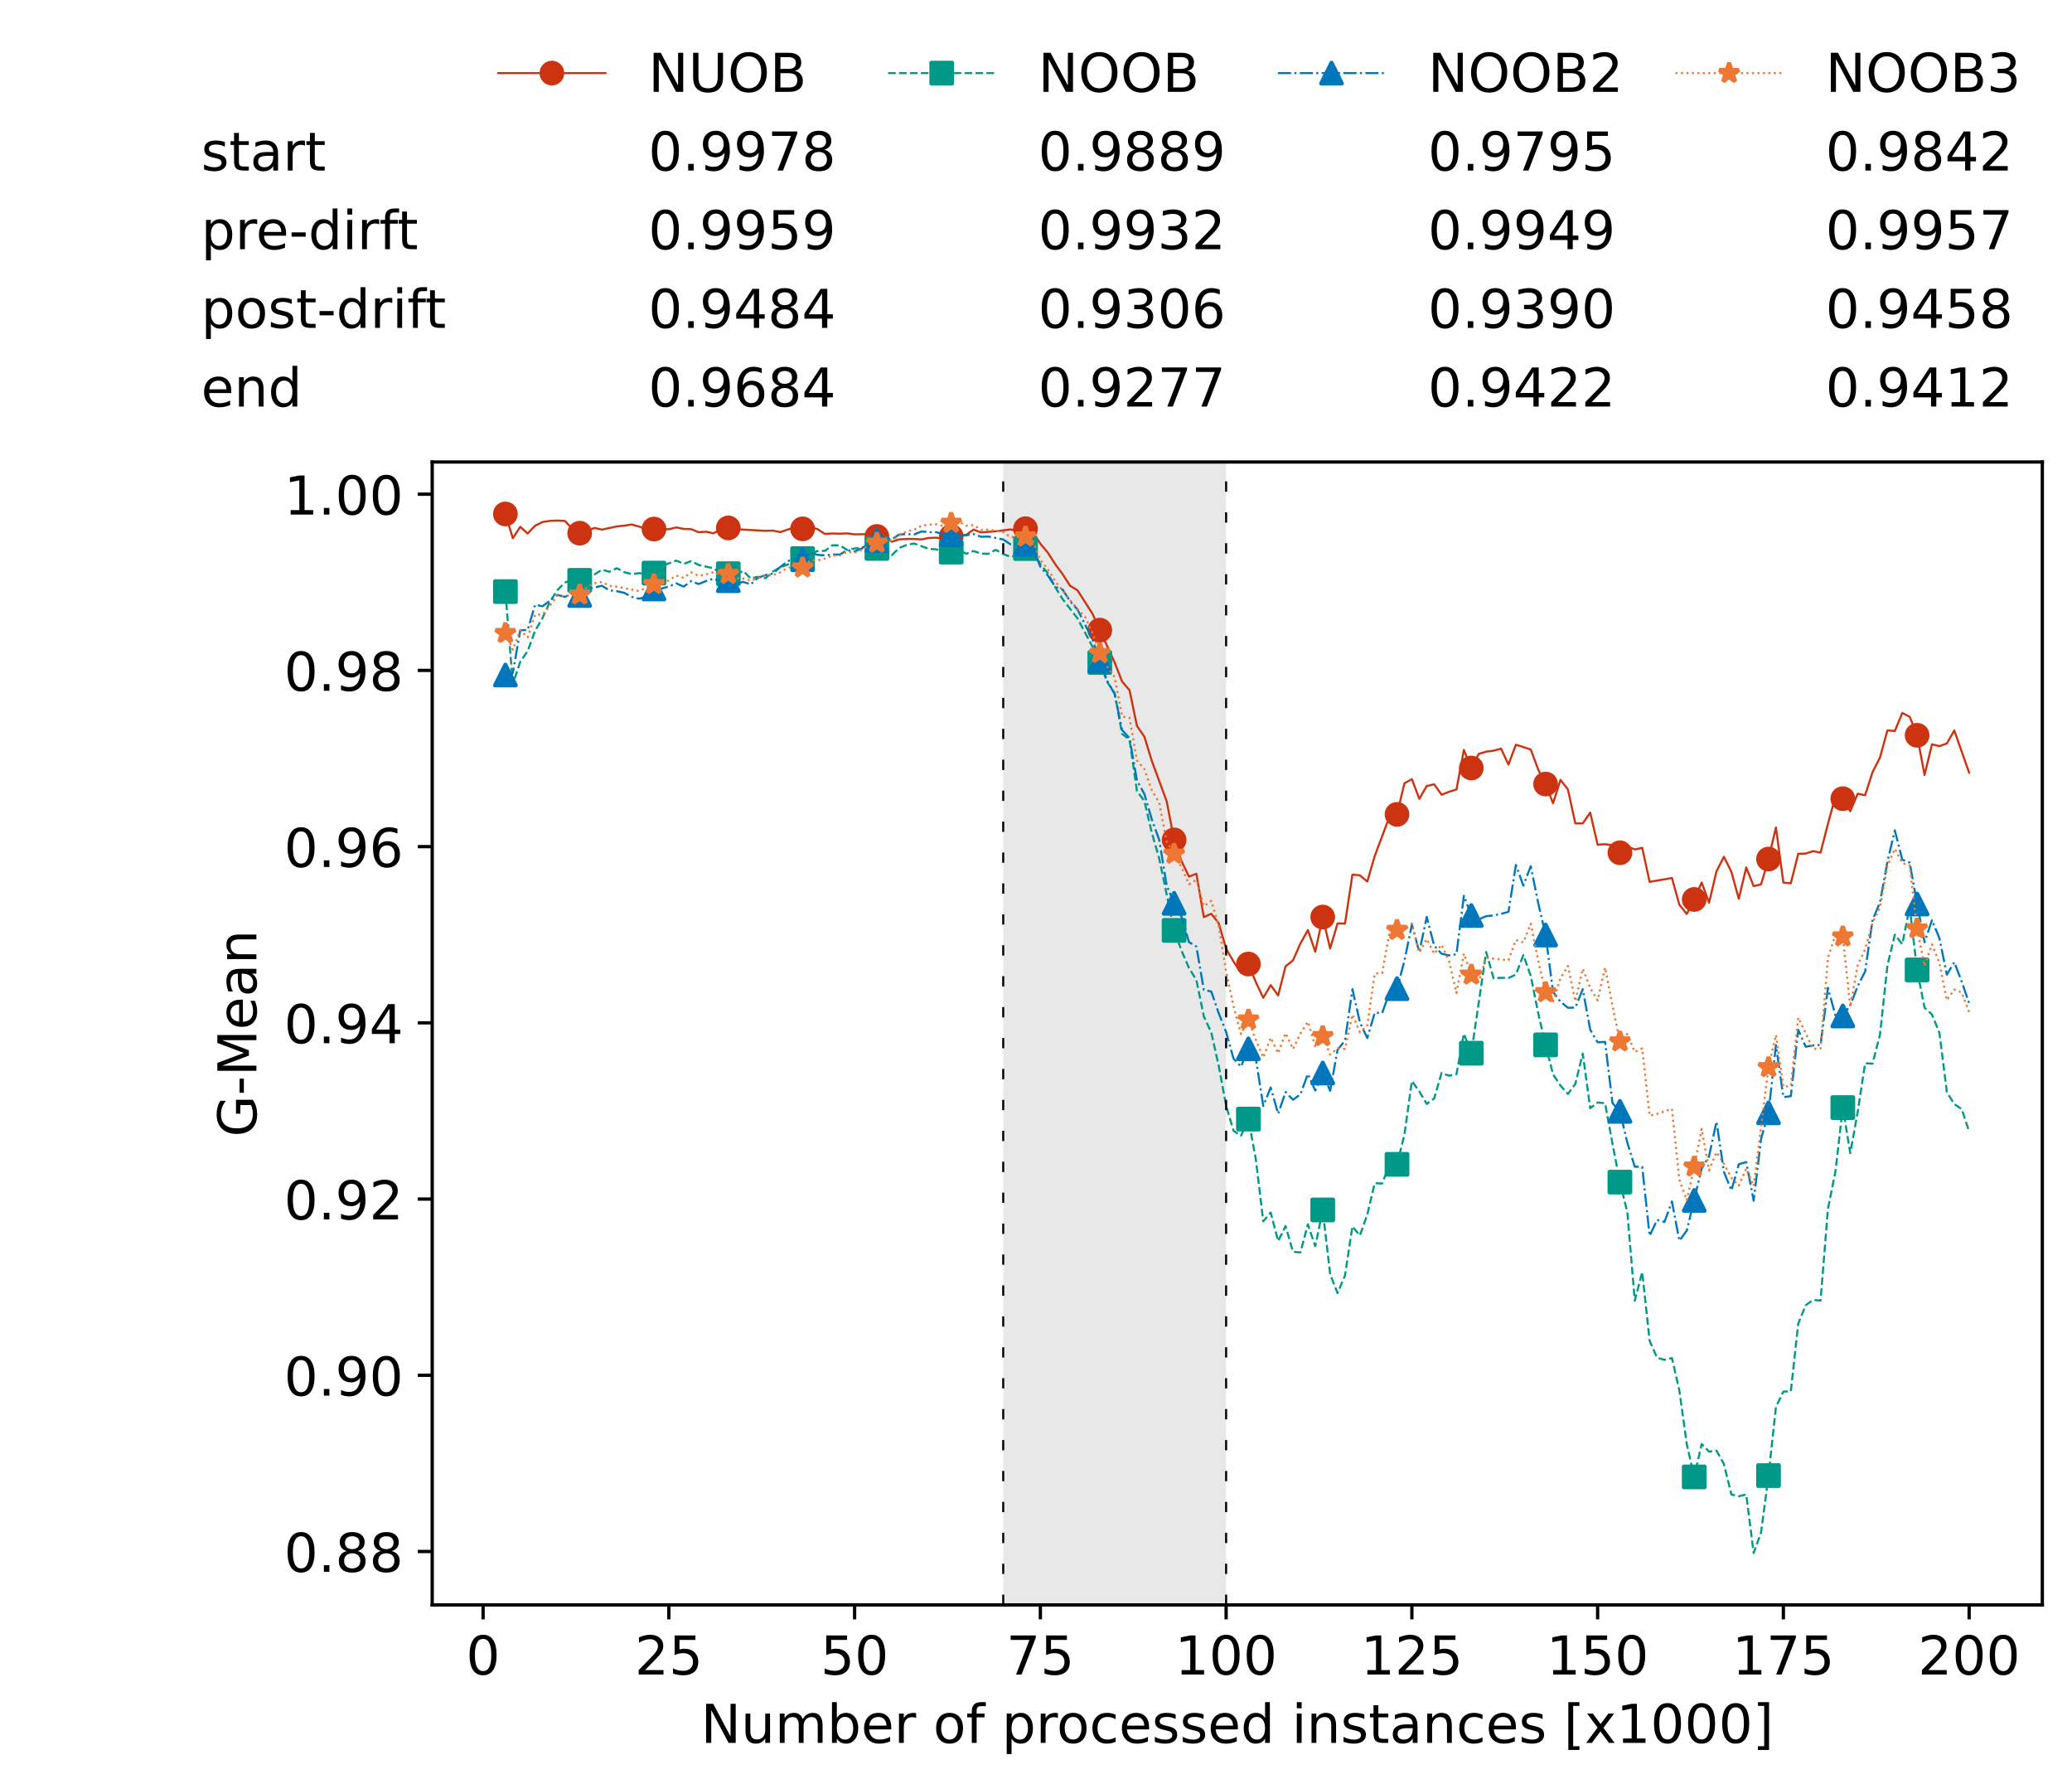 <?xml version="1.0" encoding="utf-8" standalone="no"?>
<!DOCTYPE svg PUBLIC "-//W3C//DTD SVG 1.1//EN"
  "http://www.w3.org/Graphics/SVG/1.1/DTD/svg11.dtd">
<!-- Created with matplotlib (https://matplotlib.org/) -->
<svg height="432.615pt" version="1.1" viewBox="0 0 502.65 432.615" width="502.65pt" xmlns="http://www.w3.org/2000/svg" xmlns:xlink="http://www.w3.org/1999/xlink">
 <defs>
  <style type="text/css">*{stroke-linecap:butt;stroke-linejoin:round;}</style>
 </defs>
 <g id="figure_1">
  <g id="patch_1">
   <path d="M 0 432.615 
L 502.65 432.615 
L 502.65 0 
L 0 0 
z
" style="fill:#ffffff;"/>
  </g>
  <g id="axes_1">
   <g id="patch_2">
    <path d="M 104.85 389.252 
L 495.45 389.252 
L 495.45 112.052 
L 104.85 112.052 
z
" style="fill:#ffffff;"/>
   </g>
   <g id="patch_3">
    <path clip-path="url(#p0101fe510a)" d="M 297.446 389.252 
L 297.446 112.052 
L 243.372 112.052 
L 243.372 389.252 
z
" style="fill:#d3d3d3;opacity:0.5;"/>
   </g>
   <g id="matplotlib.axis_1">
    <g id="xtick_1">
     <g id="line2d_1">
      <defs>
       <path d="M 0 0 
L 0 3.5 
" id="mbe4ecfdd2d" style="stroke:#000000;stroke-width:0.8;"/>
      </defs>
      <g>
       <use style="stroke:#000000;stroke-width:0.8;" x="117.197" xlink:href="#mbe4ecfdd2d" y="389.252"/>
      </g>
     </g>
     <g id="text_1">
      <!-- 0 -->
      <g transform="translate(113.061 406.13)scale(0.13 -0.13)">
       <defs>
        <path d="M 31.781 66.406 
Q 24.172 66.406 20.328 58.906 
Q 16.5 51.422 16.5 36.375 
Q 16.5 21.391 20.328 13.891 
Q 24.172 6.391 31.781 6.391 
Q 39.453 6.391 43.281 13.891 
Q 47.125 21.391 47.125 36.375 
Q 47.125 51.422 43.281 58.906 
Q 39.453 66.406 31.781 66.406 
z
M 31.781 74.219 
Q 44.047 74.219 50.516 64.516 
Q 56.984 54.828 56.984 36.375 
Q 56.984 17.969 50.516 8.266 
Q 44.047 -1.422 31.781 -1.422 
Q 19.531 -1.422 13.062 8.266 
Q 6.594 17.969 6.594 36.375 
Q 6.594 54.828 13.062 64.516 
Q 19.531 74.219 31.781 74.219 
z
" id="DejaVuSans-48"/>
       </defs>
       <use xlink:href="#DejaVuSans-48"/>
      </g>
     </g>
    </g>
    <g id="xtick_2">
     <g id="line2d_2">
      <g>
       <use style="stroke:#000000;stroke-width:0.8;" x="162.259" xlink:href="#mbe4ecfdd2d" y="389.252"/>
      </g>
     </g>
     <g id="text_2">
      <!-- 25 -->
      <g transform="translate(153.988 406.13)scale(0.13 -0.13)">
       <defs>
        <path d="M 19.188 8.297 
L 53.609 8.297 
L 53.609 0 
L 7.328 0 
L 7.328 8.297 
Q 12.938 14.109 22.625 23.891 
Q 32.328 33.688 34.812 36.531 
Q 39.547 41.844 41.422 45.531 
Q 43.312 49.219 43.312 52.781 
Q 43.312 58.594 39.234 62.25 
Q 35.156 65.922 28.609 65.922 
Q 23.969 65.922 18.812 64.312 
Q 13.672 62.703 7.812 59.422 
L 7.812 69.391 
Q 13.766 71.781 18.938 73 
Q 24.125 74.219 28.422 74.219 
Q 39.75 74.219 46.484 68.547 
Q 53.219 62.891 53.219 53.422 
Q 53.219 48.922 51.531 44.891 
Q 49.859 40.875 45.406 35.406 
Q 44.188 33.984 37.641 27.219 
Q 31.109 20.453 19.188 8.297 
z
" id="DejaVuSans-50"/>
        <path d="M 10.797 72.906 
L 49.516 72.906 
L 49.516 64.594 
L 19.828 64.594 
L 19.828 46.734 
Q 21.969 47.469 24.109 47.828 
Q 26.266 48.188 28.422 48.188 
Q 40.625 48.188 47.75 41.5 
Q 54.891 34.812 54.891 23.391 
Q 54.891 11.625 47.562 5.094 
Q 40.234 -1.422 26.906 -1.422 
Q 22.312 -1.422 17.547 -0.641 
Q 12.797 0.141 7.719 1.703 
L 7.719 11.625 
Q 12.109 9.234 16.797 8.062 
Q 21.484 6.891 26.703 6.891 
Q 35.156 6.891 40.078 11.328 
Q 45.016 15.766 45.016 23.391 
Q 45.016 31 40.078 35.438 
Q 35.156 39.891 26.703 39.891 
Q 22.75 39.891 18.812 39.016 
Q 14.891 38.141 10.797 36.281 
z
" id="DejaVuSans-53"/>
       </defs>
       <use xlink:href="#DejaVuSans-50"/>
       <use x="63.623" xlink:href="#DejaVuSans-53"/>
      </g>
     </g>
    </g>
    <g id="xtick_3">
     <g id="line2d_3">
      <g>
       <use style="stroke:#000000;stroke-width:0.8;" x="207.322" xlink:href="#mbe4ecfdd2d" y="389.252"/>
      </g>
     </g>
     <g id="text_3">
      <!-- 50 -->
      <g transform="translate(199.05 406.13)scale(0.13 -0.13)">
       <use xlink:href="#DejaVuSans-53"/>
       <use x="63.623" xlink:href="#DejaVuSans-48"/>
      </g>
     </g>
    </g>
    <g id="xtick_4">
     <g id="line2d_4">
      <g>
       <use style="stroke:#000000;stroke-width:0.8;" x="252.384" xlink:href="#mbe4ecfdd2d" y="389.252"/>
      </g>
     </g>
     <g id="text_4">
      <!-- 75 -->
      <g transform="translate(244.113 406.13)scale(0.13 -0.13)">
       <defs>
        <path d="M 8.203 72.906 
L 55.078 72.906 
L 55.078 68.703 
L 28.609 0 
L 18.312 0 
L 43.219 64.594 
L 8.203 64.594 
z
" id="DejaVuSans-55"/>
       </defs>
       <use xlink:href="#DejaVuSans-55"/>
       <use x="63.623" xlink:href="#DejaVuSans-53"/>
      </g>
     </g>
    </g>
    <g id="xtick_5">
     <g id="line2d_5">
      <g>
       <use style="stroke:#000000;stroke-width:0.8;" x="297.446" xlink:href="#mbe4ecfdd2d" y="389.252"/>
      </g>
     </g>
     <g id="text_5">
      <!-- 100 -->
      <g transform="translate(285.039 406.13)scale(0.13 -0.13)">
       <defs>
        <path d="M 12.406 8.297 
L 28.516 8.297 
L 28.516 63.922 
L 10.984 60.406 
L 10.984 69.391 
L 28.422 72.906 
L 38.281 72.906 
L 38.281 8.297 
L 54.391 8.297 
L 54.391 0 
L 12.406 0 
z
" id="DejaVuSans-49"/>
       </defs>
       <use xlink:href="#DejaVuSans-49"/>
       <use x="63.623" xlink:href="#DejaVuSans-48"/>
       <use x="127.246" xlink:href="#DejaVuSans-48"/>
      </g>
     </g>
    </g>
    <g id="xtick_6">
     <g id="line2d_6">
      <g>
       <use style="stroke:#000000;stroke-width:0.8;" x="342.509" xlink:href="#mbe4ecfdd2d" y="389.252"/>
      </g>
     </g>
     <g id="text_6">
      <!-- 125 -->
      <g transform="translate(330.102 406.13)scale(0.13 -0.13)">
       <use xlink:href="#DejaVuSans-49"/>
       <use x="63.623" xlink:href="#DejaVuSans-50"/>
       <use x="127.246" xlink:href="#DejaVuSans-53"/>
      </g>
     </g>
    </g>
    <g id="xtick_7">
     <g id="line2d_7">
      <g>
       <use style="stroke:#000000;stroke-width:0.8;" x="387.571" xlink:href="#mbe4ecfdd2d" y="389.252"/>
      </g>
     </g>
     <g id="text_7">
      <!-- 150 -->
      <g transform="translate(375.164 406.13)scale(0.13 -0.13)">
       <use xlink:href="#DejaVuSans-49"/>
       <use x="63.623" xlink:href="#DejaVuSans-53"/>
       <use x="127.246" xlink:href="#DejaVuSans-48"/>
      </g>
     </g>
    </g>
    <g id="xtick_8">
     <g id="line2d_8">
      <g>
       <use style="stroke:#000000;stroke-width:0.8;" x="432.633" xlink:href="#mbe4ecfdd2d" y="389.252"/>
      </g>
     </g>
     <g id="text_8">
      <!-- 175 -->
      <g transform="translate(420.226 406.13)scale(0.13 -0.13)">
       <use xlink:href="#DejaVuSans-49"/>
       <use x="63.623" xlink:href="#DejaVuSans-55"/>
       <use x="127.246" xlink:href="#DejaVuSans-53"/>
      </g>
     </g>
    </g>
    <g id="xtick_9">
     <g id="line2d_9">
      <g>
       <use style="stroke:#000000;stroke-width:0.8;" x="477.695" xlink:href="#mbe4ecfdd2d" y="389.252"/>
      </g>
     </g>
     <g id="text_9">
      <!-- 200 -->
      <g transform="translate(465.289 406.13)scale(0.13 -0.13)">
       <use xlink:href="#DejaVuSans-50"/>
       <use x="63.623" xlink:href="#DejaVuSans-48"/>
       <use x="127.246" xlink:href="#DejaVuSans-48"/>
      </g>
     </g>
    </g>
    <g id="text_10">
     <!-- Number of processed instances [x1000] -->
     <g transform="translate(170.025 422.711)scale(0.13 -0.13)">
      <defs>
       <path d="M 9.812 72.906 
L 23.094 72.906 
L 55.422 11.922 
L 55.422 72.906 
L 64.984 72.906 
L 64.984 0 
L 51.703 0 
L 19.391 60.984 
L 19.391 0 
L 9.812 0 
z
" id="DejaVuSans-78"/>
       <path d="M 8.5 21.578 
L 8.5 54.688 
L 17.484 54.688 
L 17.484 21.922 
Q 17.484 14.156 20.5 10.266 
Q 23.531 6.391 29.594 6.391 
Q 36.859 6.391 41.078 11.031 
Q 45.312 15.672 45.312 23.688 
L 45.312 54.688 
L 54.297 54.688 
L 54.297 0 
L 45.312 0 
L 45.312 8.406 
Q 42.047 3.422 37.719 1 
Q 33.406 -1.422 27.688 -1.422 
Q 18.266 -1.422 13.375 4.438 
Q 8.5 10.297 8.5 21.578 
z
M 31.109 56 
z
" id="DejaVuSans-117"/>
       <path d="M 52 44.188 
Q 55.375 50.25 60.062 53.125 
Q 64.75 56 71.094 56 
Q 79.641 56 84.281 50.016 
Q 88.922 44.047 88.922 33.016 
L 88.922 0 
L 79.891 0 
L 79.891 32.719 
Q 79.891 40.578 77.094 44.375 
Q 74.312 48.188 68.609 48.188 
Q 61.625 48.188 57.562 43.547 
Q 53.516 38.922 53.516 30.906 
L 53.516 0 
L 44.484 0 
L 44.484 32.719 
Q 44.484 40.625 41.703 44.406 
Q 38.922 48.188 33.109 48.188 
Q 26.219 48.188 22.156 43.531 
Q 18.109 38.875 18.109 30.906 
L 18.109 0 
L 9.078 0 
L 9.078 54.688 
L 18.109 54.688 
L 18.109 46.188 
Q 21.188 51.219 25.484 53.609 
Q 29.781 56 35.688 56 
Q 41.656 56 45.828 52.969 
Q 50 49.953 52 44.188 
z
" id="DejaVuSans-109"/>
       <path d="M 48.688 27.297 
Q 48.688 37.203 44.609 42.844 
Q 40.531 48.484 33.406 48.484 
Q 26.266 48.484 22.188 42.844 
Q 18.109 37.203 18.109 27.297 
Q 18.109 17.391 22.188 11.75 
Q 26.266 6.109 33.406 6.109 
Q 40.531 6.109 44.609 11.75 
Q 48.688 17.391 48.688 27.297 
z
M 18.109 46.391 
Q 20.953 51.266 25.266 53.625 
Q 29.594 56 35.594 56 
Q 45.562 56 51.781 48.094 
Q 58.016 40.188 58.016 27.297 
Q 58.016 14.406 51.781 6.484 
Q 45.562 -1.422 35.594 -1.422 
Q 29.594 -1.422 25.266 0.953 
Q 20.953 3.328 18.109 8.203 
L 18.109 0 
L 9.078 0 
L 9.078 75.984 
L 18.109 75.984 
z
" id="DejaVuSans-98"/>
       <path d="M 56.203 29.594 
L 56.203 25.203 
L 14.891 25.203 
Q 15.484 15.922 20.484 11.062 
Q 25.484 6.203 34.422 6.203 
Q 39.594 6.203 44.453 7.469 
Q 49.312 8.734 54.109 11.281 
L 54.109 2.781 
Q 49.266 0.734 44.188 -0.344 
Q 39.109 -1.422 33.891 -1.422 
Q 20.797 -1.422 13.156 6.188 
Q 5.516 13.812 5.516 26.812 
Q 5.516 40.234 12.766 48.109 
Q 20.016 56 32.328 56 
Q 43.359 56 49.781 48.891 
Q 56.203 41.797 56.203 29.594 
z
M 47.219 32.234 
Q 47.125 39.594 43.094 43.984 
Q 39.062 48.391 32.422 48.391 
Q 24.906 48.391 20.391 44.141 
Q 15.875 39.891 15.188 32.172 
z
" id="DejaVuSans-101"/>
       <path d="M 41.109 46.297 
Q 39.594 47.172 37.812 47.578 
Q 36.031 48 33.891 48 
Q 26.266 48 22.188 43.047 
Q 18.109 38.094 18.109 28.812 
L 18.109 0 
L 9.078 0 
L 9.078 54.688 
L 18.109 54.688 
L 18.109 46.188 
Q 20.953 51.172 25.484 53.578 
Q 30.031 56 36.531 56 
Q 37.453 56 38.578 55.875 
Q 39.703 55.766 41.062 55.516 
z
" id="DejaVuSans-114"/>
       <path id="DejaVuSans-32"/>
       <path d="M 30.609 48.391 
Q 23.391 48.391 19.188 42.75 
Q 14.984 37.109 14.984 27.297 
Q 14.984 17.484 19.156 11.844 
Q 23.344 6.203 30.609 6.203 
Q 37.797 6.203 41.984 11.859 
Q 46.188 17.531 46.188 27.297 
Q 46.188 37.016 41.984 42.703 
Q 37.797 48.391 30.609 48.391 
z
M 30.609 56 
Q 42.328 56 49.016 48.375 
Q 55.719 40.766 55.719 27.297 
Q 55.719 13.875 49.016 6.219 
Q 42.328 -1.422 30.609 -1.422 
Q 18.844 -1.422 12.172 6.219 
Q 5.516 13.875 5.516 27.297 
Q 5.516 40.766 12.172 48.375 
Q 18.844 56 30.609 56 
z
" id="DejaVuSans-111"/>
       <path d="M 37.109 75.984 
L 37.109 68.5 
L 28.516 68.5 
Q 23.688 68.5 21.797 66.547 
Q 19.922 64.594 19.922 59.516 
L 19.922 54.688 
L 34.719 54.688 
L 34.719 47.703 
L 19.922 47.703 
L 19.922 0 
L 10.891 0 
L 10.891 47.703 
L 2.297 47.703 
L 2.297 54.688 
L 10.891 54.688 
L 10.891 58.5 
Q 10.891 67.625 15.141 71.797 
Q 19.391 75.984 28.609 75.984 
z
" id="DejaVuSans-102"/>
       <path d="M 18.109 8.203 
L 18.109 -20.797 
L 9.078 -20.797 
L 9.078 54.688 
L 18.109 54.688 
L 18.109 46.391 
Q 20.953 51.266 25.266 53.625 
Q 29.594 56 35.594 56 
Q 45.562 56 51.781 48.094 
Q 58.016 40.188 58.016 27.297 
Q 58.016 14.406 51.781 6.484 
Q 45.562 -1.422 35.594 -1.422 
Q 29.594 -1.422 25.266 0.953 
Q 20.953 3.328 18.109 8.203 
z
M 48.688 27.297 
Q 48.688 37.203 44.609 42.844 
Q 40.531 48.484 33.406 48.484 
Q 26.266 48.484 22.188 42.844 
Q 18.109 37.203 18.109 27.297 
Q 18.109 17.391 22.188 11.75 
Q 26.266 6.109 33.406 6.109 
Q 40.531 6.109 44.609 11.75 
Q 48.688 17.391 48.688 27.297 
z
" id="DejaVuSans-112"/>
       <path d="M 48.781 52.594 
L 48.781 44.188 
Q 44.969 46.297 41.141 47.344 
Q 37.312 48.391 33.406 48.391 
Q 24.656 48.391 19.812 42.844 
Q 14.984 37.312 14.984 27.297 
Q 14.984 17.281 19.812 11.734 
Q 24.656 6.203 33.406 6.203 
Q 37.312 6.203 41.141 7.25 
Q 44.969 8.297 48.781 10.406 
L 48.781 2.094 
Q 45.016 0.344 40.984 -0.531 
Q 36.969 -1.422 32.422 -1.422 
Q 20.062 -1.422 12.781 6.344 
Q 5.516 14.109 5.516 27.297 
Q 5.516 40.672 12.859 48.328 
Q 20.219 56 33.016 56 
Q 37.156 56 41.109 55.141 
Q 45.062 54.297 48.781 52.594 
z
" id="DejaVuSans-99"/>
       <path d="M 44.281 53.078 
L 44.281 44.578 
Q 40.484 46.531 36.375 47.5 
Q 32.281 48.484 27.875 48.484 
Q 21.188 48.484 17.844 46.438 
Q 14.5 44.391 14.5 40.281 
Q 14.5 37.156 16.891 35.375 
Q 19.281 33.594 26.516 31.984 
L 29.594 31.297 
Q 39.156 29.25 43.188 25.516 
Q 47.219 21.781 47.219 15.094 
Q 47.219 7.469 41.188 3.016 
Q 35.156 -1.422 24.609 -1.422 
Q 20.219 -1.422 15.453 -0.562 
Q 10.688 0.297 5.422 2 
L 5.422 11.281 
Q 10.406 8.688 15.234 7.391 
Q 20.062 6.109 24.812 6.109 
Q 31.156 6.109 34.562 8.281 
Q 37.984 10.453 37.984 14.406 
Q 37.984 18.062 35.516 20.016 
Q 33.062 21.969 24.703 23.781 
L 21.578 24.516 
Q 13.234 26.266 9.516 29.906 
Q 5.812 33.547 5.812 39.891 
Q 5.812 47.609 11.281 51.797 
Q 16.75 56 26.812 56 
Q 31.781 56 36.172 55.266 
Q 40.578 54.547 44.281 53.078 
z
" id="DejaVuSans-115"/>
       <path d="M 45.406 46.391 
L 45.406 75.984 
L 54.391 75.984 
L 54.391 0 
L 45.406 0 
L 45.406 8.203 
Q 42.578 3.328 38.25 0.953 
Q 33.938 -1.422 27.875 -1.422 
Q 17.969 -1.422 11.734 6.484 
Q 5.516 14.406 5.516 27.297 
Q 5.516 40.188 11.734 48.094 
Q 17.969 56 27.875 56 
Q 33.938 56 38.25 53.625 
Q 42.578 51.266 45.406 46.391 
z
M 14.797 27.297 
Q 14.797 17.391 18.875 11.75 
Q 22.953 6.109 30.078 6.109 
Q 37.203 6.109 41.297 11.75 
Q 45.406 17.391 45.406 27.297 
Q 45.406 37.203 41.297 42.844 
Q 37.203 48.484 30.078 48.484 
Q 22.953 48.484 18.875 42.844 
Q 14.797 37.203 14.797 27.297 
z
" id="DejaVuSans-100"/>
       <path d="M 9.422 54.688 
L 18.406 54.688 
L 18.406 0 
L 9.422 0 
z
M 9.422 75.984 
L 18.406 75.984 
L 18.406 64.594 
L 9.422 64.594 
z
" id="DejaVuSans-105"/>
       <path d="M 54.891 33.016 
L 54.891 0 
L 45.906 0 
L 45.906 32.719 
Q 45.906 40.484 42.875 44.328 
Q 39.844 48.188 33.797 48.188 
Q 26.516 48.188 22.312 43.547 
Q 18.109 38.922 18.109 30.906 
L 18.109 0 
L 9.078 0 
L 9.078 54.688 
L 18.109 54.688 
L 18.109 46.188 
Q 21.344 51.125 25.703 53.562 
Q 30.078 56 35.797 56 
Q 45.219 56 50.047 50.172 
Q 54.891 44.344 54.891 33.016 
z
" id="DejaVuSans-110"/>
       <path d="M 18.312 70.219 
L 18.312 54.688 
L 36.812 54.688 
L 36.812 47.703 
L 18.312 47.703 
L 18.312 18.016 
Q 18.312 11.328 20.141 9.422 
Q 21.969 7.516 27.594 7.516 
L 36.812 7.516 
L 36.812 0 
L 27.594 0 
Q 17.188 0 13.234 3.875 
Q 9.281 7.766 9.281 18.016 
L 9.281 47.703 
L 2.688 47.703 
L 2.688 54.688 
L 9.281 54.688 
L 9.281 70.219 
z
" id="DejaVuSans-116"/>
       <path d="M 34.281 27.484 
Q 23.391 27.484 19.188 25 
Q 14.984 22.516 14.984 16.5 
Q 14.984 11.719 18.141 8.906 
Q 21.297 6.109 26.703 6.109 
Q 34.188 6.109 38.703 11.406 
Q 43.219 16.703 43.219 25.484 
L 43.219 27.484 
z
M 52.203 31.203 
L 52.203 0 
L 43.219 0 
L 43.219 8.297 
Q 40.141 3.328 35.547 0.953 
Q 30.953 -1.422 24.312 -1.422 
Q 15.922 -1.422 10.953 3.297 
Q 6 8.016 6 15.922 
Q 6 25.141 12.172 29.828 
Q 18.359 34.516 30.609 34.516 
L 43.219 34.516 
L 43.219 35.406 
Q 43.219 41.609 39.141 45 
Q 35.062 48.391 27.688 48.391 
Q 23 48.391 18.547 47.266 
Q 14.109 46.141 10.016 43.891 
L 10.016 52.203 
Q 14.938 54.109 19.578 55.047 
Q 24.219 56 28.609 56 
Q 40.484 56 46.344 49.844 
Q 52.203 43.703 52.203 31.203 
z
" id="DejaVuSans-97"/>
       <path d="M 8.594 75.984 
L 29.297 75.984 
L 29.297 69 
L 17.578 69 
L 17.578 -6.203 
L 29.297 -6.203 
L 29.297 -13.188 
L 8.594 -13.188 
z
" id="DejaVuSans-91"/>
       <path d="M 54.891 54.688 
L 35.109 28.078 
L 55.906 0 
L 45.312 0 
L 29.391 21.484 
L 13.484 0 
L 2.875 0 
L 24.125 28.609 
L 4.688 54.688 
L 15.281 54.688 
L 29.781 35.203 
L 44.281 54.688 
z
" id="DejaVuSans-120"/>
       <path d="M 30.422 75.984 
L 30.422 -13.188 
L 9.719 -13.188 
L 9.719 -6.203 
L 21.391 -6.203 
L 21.391 69 
L 9.719 69 
L 9.719 75.984 
z
" id="DejaVuSans-93"/>
      </defs>
      <use xlink:href="#DejaVuSans-78"/>
      <use x="74.805" xlink:href="#DejaVuSans-117"/>
      <use x="138.184" xlink:href="#DejaVuSans-109"/>
      <use x="235.596" xlink:href="#DejaVuSans-98"/>
      <use x="299.072" xlink:href="#DejaVuSans-101"/>
      <use x="360.596" xlink:href="#DejaVuSans-114"/>
      <use x="401.709" xlink:href="#DejaVuSans-32"/>
      <use x="433.496" xlink:href="#DejaVuSans-111"/>
      <use x="494.678" xlink:href="#DejaVuSans-102"/>
      <use x="529.883" xlink:href="#DejaVuSans-32"/>
      <use x="561.67" xlink:href="#DejaVuSans-112"/>
      <use x="625.146" xlink:href="#DejaVuSans-114"/>
      <use x="664.01" xlink:href="#DejaVuSans-111"/>
      <use x="725.191" xlink:href="#DejaVuSans-99"/>
      <use x="780.172" xlink:href="#DejaVuSans-101"/>
      <use x="841.695" xlink:href="#DejaVuSans-115"/>
      <use x="893.795" xlink:href="#DejaVuSans-115"/>
      <use x="945.895" xlink:href="#DejaVuSans-101"/>
      <use x="1007.418" xlink:href="#DejaVuSans-100"/>
      <use x="1070.895" xlink:href="#DejaVuSans-32"/>
      <use x="1102.682" xlink:href="#DejaVuSans-105"/>
      <use x="1130.465" xlink:href="#DejaVuSans-110"/>
      <use x="1193.844" xlink:href="#DejaVuSans-115"/>
      <use x="1245.943" xlink:href="#DejaVuSans-116"/>
      <use x="1285.152" xlink:href="#DejaVuSans-97"/>
      <use x="1346.432" xlink:href="#DejaVuSans-110"/>
      <use x="1409.811" xlink:href="#DejaVuSans-99"/>
      <use x="1464.791" xlink:href="#DejaVuSans-101"/>
      <use x="1526.314" xlink:href="#DejaVuSans-115"/>
      <use x="1578.414" xlink:href="#DejaVuSans-32"/>
      <use x="1610.201" xlink:href="#DejaVuSans-91"/>
      <use x="1649.215" xlink:href="#DejaVuSans-120"/>
      <use x="1708.395" xlink:href="#DejaVuSans-49"/>
      <use x="1772.018" xlink:href="#DejaVuSans-48"/>
      <use x="1835.641" xlink:href="#DejaVuSans-48"/>
      <use x="1899.264" xlink:href="#DejaVuSans-48"/>
      <use x="1962.887" xlink:href="#DejaVuSans-93"/>
     </g>
    </g>
   </g>
   <g id="matplotlib.axis_2">
    <g id="ytick_1">
     <g id="line2d_10">
      <defs>
       <path d="M 0 0 
L -3.5 0 
" id="m57082fea8e" style="stroke:#000000;stroke-width:0.8;"/>
      </defs>
      <g>
       <use style="stroke:#000000;stroke-width:0.8;" x="104.85" xlink:href="#m57082fea8e" y="376.287"/>
      </g>
     </g>
     <g id="text_11">
      <!-- 0.88 -->
      <g transform="translate(68.905 381.226)scale(0.13 -0.13)">
       <defs>
        <path d="M 10.688 12.406 
L 21 12.406 
L 21 0 
L 10.688 0 
z
" id="DejaVuSans-46"/>
        <path d="M 31.781 34.625 
Q 24.75 34.625 20.719 30.859 
Q 16.703 27.094 16.703 20.516 
Q 16.703 13.922 20.719 10.156 
Q 24.75 6.391 31.781 6.391 
Q 38.812 6.391 42.859 10.172 
Q 46.922 13.969 46.922 20.516 
Q 46.922 27.094 42.891 30.859 
Q 38.875 34.625 31.781 34.625 
z
M 21.922 38.812 
Q 15.578 40.375 12.031 44.719 
Q 8.5 49.078 8.5 55.328 
Q 8.5 64.062 14.719 69.141 
Q 20.953 74.219 31.781 74.219 
Q 42.672 74.219 48.875 69.141 
Q 55.078 64.062 55.078 55.328 
Q 55.078 49.078 51.531 44.719 
Q 48 40.375 41.703 38.812 
Q 48.828 37.156 52.797 32.312 
Q 56.781 27.484 56.781 20.516 
Q 56.781 9.906 50.312 4.234 
Q 43.844 -1.422 31.781 -1.422 
Q 19.734 -1.422 13.25 4.234 
Q 6.781 9.906 6.781 20.516 
Q 6.781 27.484 10.781 32.312 
Q 14.797 37.156 21.922 38.812 
z
M 18.312 54.391 
Q 18.312 48.734 21.844 45.562 
Q 25.391 42.391 31.781 42.391 
Q 38.141 42.391 41.719 45.562 
Q 45.312 48.734 45.312 54.391 
Q 45.312 60.062 41.719 63.234 
Q 38.141 66.406 31.781 66.406 
Q 25.391 66.406 21.844 63.234 
Q 18.312 60.062 18.312 54.391 
z
" id="DejaVuSans-56"/>
       </defs>
       <use xlink:href="#DejaVuSans-48"/>
       <use x="63.623" xlink:href="#DejaVuSans-46"/>
       <use x="95.41" xlink:href="#DejaVuSans-56"/>
       <use x="159.033" xlink:href="#DejaVuSans-56"/>
      </g>
     </g>
    </g>
    <g id="ytick_2">
     <g id="line2d_11">
      <g>
       <use style="stroke:#000000;stroke-width:0.8;" x="104.85" xlink:href="#m57082fea8e" y="333.549"/>
      </g>
     </g>
     <g id="text_12">
      <!-- 0.90 -->
      <g transform="translate(68.905 338.488)scale(0.13 -0.13)">
       <defs>
        <path d="M 10.984 1.516 
L 10.984 10.5 
Q 14.703 8.734 18.5 7.812 
Q 22.312 6.891 25.984 6.891 
Q 35.75 6.891 40.891 13.453 
Q 46.047 20.016 46.781 33.406 
Q 43.953 29.203 39.594 26.953 
Q 35.25 24.703 29.984 24.703 
Q 19.047 24.703 12.672 31.312 
Q 6.297 37.938 6.297 49.422 
Q 6.297 60.641 12.938 67.422 
Q 19.578 74.219 30.609 74.219 
Q 43.266 74.219 49.922 64.516 
Q 56.594 54.828 56.594 36.375 
Q 56.594 19.141 48.406 8.859 
Q 40.234 -1.422 26.422 -1.422 
Q 22.703 -1.422 18.891 -0.688 
Q 15.094 0.047 10.984 1.516 
z
M 30.609 32.422 
Q 37.25 32.422 41.125 36.953 
Q 45.016 41.5 45.016 49.422 
Q 45.016 57.281 41.125 61.844 
Q 37.25 66.406 30.609 66.406 
Q 23.969 66.406 20.094 61.844 
Q 16.219 57.281 16.219 49.422 
Q 16.219 41.5 20.094 36.953 
Q 23.969 32.422 30.609 32.422 
z
" id="DejaVuSans-57"/>
       </defs>
       <use xlink:href="#DejaVuSans-48"/>
       <use x="63.623" xlink:href="#DejaVuSans-46"/>
       <use x="95.41" xlink:href="#DejaVuSans-57"/>
       <use x="159.033" xlink:href="#DejaVuSans-48"/>
      </g>
     </g>
    </g>
    <g id="ytick_3">
     <g id="line2d_12">
      <g>
       <use style="stroke:#000000;stroke-width:0.8;" x="104.85" xlink:href="#m57082fea8e" y="290.812"/>
      </g>
     </g>
     <g id="text_13">
      <!-- 0.92 -->
      <g transform="translate(68.905 295.751)scale(0.13 -0.13)">
       <use xlink:href="#DejaVuSans-48"/>
       <use x="63.623" xlink:href="#DejaVuSans-46"/>
       <use x="95.41" xlink:href="#DejaVuSans-57"/>
       <use x="159.033" xlink:href="#DejaVuSans-50"/>
      </g>
     </g>
    </g>
    <g id="ytick_4">
     <g id="line2d_13">
      <g>
       <use style="stroke:#000000;stroke-width:0.8;" x="104.85" xlink:href="#m57082fea8e" y="248.074"/>
      </g>
     </g>
     <g id="text_14">
      <!-- 0.94 -->
      <g transform="translate(68.905 253.013)scale(0.13 -0.13)">
       <defs>
        <path d="M 37.797 64.312 
L 12.891 25.391 
L 37.797 25.391 
z
M 35.203 72.906 
L 47.609 72.906 
L 47.609 25.391 
L 58.016 25.391 
L 58.016 17.188 
L 47.609 17.188 
L 47.609 0 
L 37.797 0 
L 37.797 17.188 
L 4.891 17.188 
L 4.891 26.703 
z
" id="DejaVuSans-52"/>
       </defs>
       <use xlink:href="#DejaVuSans-48"/>
       <use x="63.623" xlink:href="#DejaVuSans-46"/>
       <use x="95.41" xlink:href="#DejaVuSans-57"/>
       <use x="159.033" xlink:href="#DejaVuSans-52"/>
      </g>
     </g>
    </g>
    <g id="ytick_5">
     <g id="line2d_14">
      <g>
       <use style="stroke:#000000;stroke-width:0.8;" x="104.85" xlink:href="#m57082fea8e" y="205.336"/>
      </g>
     </g>
     <g id="text_15">
      <!-- 0.96 -->
      <g transform="translate(68.905 210.275)scale(0.13 -0.13)">
       <defs>
        <path d="M 33.016 40.375 
Q 26.375 40.375 22.484 35.828 
Q 18.609 31.297 18.609 23.391 
Q 18.609 15.531 22.484 10.953 
Q 26.375 6.391 33.016 6.391 
Q 39.656 6.391 43.531 10.953 
Q 47.406 15.531 47.406 23.391 
Q 47.406 31.297 43.531 35.828 
Q 39.656 40.375 33.016 40.375 
z
M 52.594 71.297 
L 52.594 62.312 
Q 48.875 64.062 45.094 64.984 
Q 41.312 65.922 37.594 65.922 
Q 27.828 65.922 22.672 59.328 
Q 17.531 52.734 16.797 39.406 
Q 19.672 43.656 24.016 45.922 
Q 28.375 48.188 33.594 48.188 
Q 44.578 48.188 50.953 41.516 
Q 57.328 34.859 57.328 23.391 
Q 57.328 12.156 50.688 5.359 
Q 44.047 -1.422 33.016 -1.422 
Q 20.359 -1.422 13.672 8.266 
Q 6.984 17.969 6.984 36.375 
Q 6.984 53.656 15.188 63.938 
Q 23.391 74.219 37.203 74.219 
Q 40.922 74.219 44.703 73.484 
Q 48.484 72.75 52.594 71.297 
z
" id="DejaVuSans-54"/>
       </defs>
       <use xlink:href="#DejaVuSans-48"/>
       <use x="63.623" xlink:href="#DejaVuSans-46"/>
       <use x="95.41" xlink:href="#DejaVuSans-57"/>
       <use x="159.033" xlink:href="#DejaVuSans-54"/>
      </g>
     </g>
    </g>
    <g id="ytick_6">
     <g id="line2d_15">
      <g>
       <use style="stroke:#000000;stroke-width:0.8;" x="104.85" xlink:href="#m57082fea8e" y="162.598"/>
      </g>
     </g>
     <g id="text_16">
      <!-- 0.98 -->
      <g transform="translate(68.905 167.537)scale(0.13 -0.13)">
       <use xlink:href="#DejaVuSans-48"/>
       <use x="63.623" xlink:href="#DejaVuSans-46"/>
       <use x="95.41" xlink:href="#DejaVuSans-57"/>
       <use x="159.033" xlink:href="#DejaVuSans-56"/>
      </g>
     </g>
    </g>
    <g id="ytick_7">
     <g id="line2d_16">
      <g>
       <use style="stroke:#000000;stroke-width:0.8;" x="104.85" xlink:href="#m57082fea8e" y="119.861"/>
      </g>
     </g>
     <g id="text_17">
      <!-- 1.00 -->
      <g transform="translate(68.905 124.8)scale(0.13 -0.13)">
       <use xlink:href="#DejaVuSans-49"/>
       <use x="63.623" xlink:href="#DejaVuSans-46"/>
       <use x="95.41" xlink:href="#DejaVuSans-48"/>
       <use x="159.033" xlink:href="#DejaVuSans-48"/>
      </g>
     </g>
    </g>
    <g id="text_18">
     <!-- G-Mean -->
     <g transform="translate(62.201 275.744)rotate(-90)scale(0.13 -0.13)">
      <defs>
       <path d="M 59.516 10.406 
L 59.516 29.984 
L 43.406 29.984 
L 43.406 38.094 
L 69.281 38.094 
L 69.281 6.781 
Q 63.578 2.734 56.688 0.656 
Q 49.812 -1.422 42 -1.422 
Q 24.906 -1.422 15.25 8.562 
Q 5.609 18.562 5.609 36.375 
Q 5.609 54.25 15.25 64.234 
Q 24.906 74.219 42 74.219 
Q 49.125 74.219 55.547 72.453 
Q 61.969 70.703 67.391 67.281 
L 67.391 56.781 
Q 61.922 61.422 55.766 63.766 
Q 49.609 66.109 42.828 66.109 
Q 29.438 66.109 22.719 58.641 
Q 16.016 51.172 16.016 36.375 
Q 16.016 21.625 22.719 14.156 
Q 29.438 6.688 42.828 6.688 
Q 48.047 6.688 52.141 7.594 
Q 56.25 8.5 59.516 10.406 
z
" id="DejaVuSans-71"/>
       <path d="M 4.891 31.391 
L 31.203 31.391 
L 31.203 23.391 
L 4.891 23.391 
z
" id="DejaVuSans-45"/>
       <path d="M 9.812 72.906 
L 24.516 72.906 
L 43.109 23.297 
L 61.812 72.906 
L 76.516 72.906 
L 76.516 0 
L 66.891 0 
L 66.891 64.016 
L 48.094 14.016 
L 38.188 14.016 
L 19.391 64.016 
L 19.391 0 
L 9.812 0 
z
" id="DejaVuSans-77"/>
      </defs>
      <use xlink:href="#DejaVuSans-71"/>
      <use x="77.49" xlink:href="#DejaVuSans-45"/>
      <use x="113.574" xlink:href="#DejaVuSans-77"/>
      <use x="199.854" xlink:href="#DejaVuSans-101"/>
      <use x="261.377" xlink:href="#DejaVuSans-97"/>
      <use x="322.656" xlink:href="#DejaVuSans-110"/>
     </g>
    </g>
   </g>
   <g id="line2d_17"/>
   <g id="line2d_18"/>
   <g id="line2d_19"/>
   <g id="line2d_20"/>
   <g id="line2d_21"/>
   <g id="line2d_22">
    <path clip-path="url(#p0101fe510a)" d="M 122.605 124.652 
L 124.407 130.528 
L 126.21 127.771 
L 128.012 129.403 
L 129.815 127.494 
L 131.617 126.613 
L 133.419 126.319 
L 135.222 126.257 
L 137.024 126.337 
L 138.827 128.208 
L 140.629 129.321 
L 144.234 128.048 
L 146.037 128.447 
L 149.642 127.672 
L 151.444 127.495 
L 153.247 127.202 
L 156.852 128.258 
L 162.259 128.35 
L 164.062 127.924 
L 165.864 128.279 
L 167.667 128.339 
L 169.469 129.08 
L 171.272 128.96 
L 173.074 129.349 
L 174.877 128.385 
L 176.679 128.043 
L 178.482 128.343 
L 185.692 128.746 
L 187.494 128.685 
L 189.297 129.041 
L 192.902 127.842 
L 194.704 128.264 
L 196.507 127.762 
L 198.309 128.327 
L 200.112 129.501 
L 201.914 129.383 
L 203.717 129.446 
L 205.519 129.36 
L 207.322 129.601 
L 210.927 129.544 
L 212.729 130.107 
L 214.532 130.105 
L 216.334 131.39 
L 218.137 130.828 
L 219.939 130.71 
L 221.742 130.707 
L 223.544 130.825 
L 225.347 130.472 
L 227.149 130.412 
L 228.952 130.691 
L 230.754 130.093 
L 232.557 129.852 
L 234.359 129.74 
L 236.162 128.451 
L 237.964 129.12 
L 241.569 128.853 
L 245.174 128.411 
L 246.976 128.818 
L 248.779 128.229 
L 250.581 129.155 
L 252.384 131.865 
L 254.186 134.025 
L 255.989 136.839 
L 257.791 139.265 
L 259.594 142.078 
L 261.396 143.168 
L 265.001 148.815 
L 270.409 160.703 
L 272.211 165.285 
L 274.014 167.415 
L 275.816 176.055 
L 277.619 178.677 
L 279.421 184.549 
L 283.026 194.339 
L 284.829 203.707 
L 286.631 208.833 
L 288.434 212.603 
L 290.236 211.915 
L 292.039 222.425 
L 293.841 221.629 
L 295.644 223.877 
L 297.446 230.107 
L 299.249 233.222 
L 301.051 235.927 
L 302.854 233.809 
L 304.656 238.201 
L 306.459 241.991 
L 308.261 238.922 
L 310.064 241.439 
L 311.866 234.37 
L 313.669 232.915 
L 315.471 228.83 
L 317.274 225.566 
L 319.076 230.826 
L 320.879 222.421 
L 322.681 230.041 
L 324.484 223.951 
L 326.286 223.997 
L 328.089 212.131 
L 329.891 212.289 
L 331.694 213.807 
L 333.496 207.616 
L 337.101 198.005 
L 338.904 197.511 
L 340.706 189.965 
L 342.509 188.973 
L 344.311 193.755 
L 346.114 190.646 
L 347.916 190.21 
L 349.719 192.75 
L 351.521 192.034 
L 353.324 191.482 
L 355.126 181.882 
L 356.928 186.266 
L 358.731 182.847 
L 360.533 182.299 
L 362.336 182.063 
L 364.138 181.571 
L 365.941 185.421 
L 367.743 180.621 
L 371.348 181.773 
L 373.151 186.631 
L 374.953 190.157 
L 376.756 194.821 
L 378.558 189.149 
L 380.361 191.455 
L 382.163 199.703 
L 383.966 199.694 
L 385.768 197.09 
L 387.571 204.867 
L 389.373 204.761 
L 391.176 204.974 
L 392.978 206.828 
L 394.781 205.297 
L 396.583 206.013 
L 398.386 205.635 
L 400.188 213.881 
L 405.596 212.947 
L 407.398 219.414 
L 409.201 221.67 
L 411.003 218.151 
L 412.806 214.035 
L 414.608 218.945 
L 416.411 211.306 
L 418.213 207.797 
L 420.016 211.439 
L 421.818 217.983 
L 423.621 210.375 
L 425.423 214.918 
L 427.226 214.48 
L 429.028 208.351 
L 430.831 200.683 
L 432.633 214.067 
L 434.436 214.226 
L 436.238 207.072 
L 438.041 207.019 
L 439.843 206.419 
L 441.646 206.808 
L 443.448 199.788 
L 445.251 193.225 
L 447.053 193.707 
L 448.856 196.755 
L 450.658 192.501 
L 452.461 192.878 
L 454.263 187.269 
L 456.066 183.736 
L 457.868 177.145 
L 459.671 177.297 
L 461.473 172.915 
L 463.276 173.849 
L 465.078 178.331 
L 466.881 187.964 
L 468.683 180.519 
L 470.485 180.966 
L 472.288 180.314 
L 474.09 177.158 
L 477.695 187.41 
L 477.695 187.41 
" style="fill:none;stroke:#cc3311;stroke-linecap:square;stroke-width:0.5;"/>
    <defs>
     <path d="M 0 2.5 
C 0.663 2.5 1.299 2.237 1.768 1.768 
C 2.237 1.299 2.5 0.663 2.5 0 
C 2.5 -0.663 2.237 -1.299 1.768 -1.768 
C 1.299 -2.237 0.663 -2.5 0 -2.5 
C -0.663 -2.5 -1.299 -2.237 -1.768 -1.768 
C -2.237 -1.299 -2.5 -0.663 -2.5 0 
C -2.5 0.663 -2.237 1.299 -1.768 1.768 
C -1.299 2.237 -0.663 2.5 0 2.5 
z
" id="m0d9a93c855" style="stroke:#cc3311;"/>
    </defs>
    <g clip-path="url(#p0101fe510a)">
     <use style="fill:#cc3311;stroke:#cc3311;" x="122.605" xlink:href="#m0d9a93c855" y="124.652"/>
     <use style="fill:#cc3311;stroke:#cc3311;" x="140.629" xlink:href="#m0d9a93c855" y="129.321"/>
     <use style="fill:#cc3311;stroke:#cc3311;" x="158.654" xlink:href="#m0d9a93c855" y="128.313"/>
     <use style="fill:#cc3311;stroke:#cc3311;" x="176.679" xlink:href="#m0d9a93c855" y="128.043"/>
     <use style="fill:#cc3311;stroke:#cc3311;" x="194.704" xlink:href="#m0d9a93c855" y="128.264"/>
     <use style="fill:#cc3311;stroke:#cc3311;" x="212.729" xlink:href="#m0d9a93c855" y="130.107"/>
     <use style="fill:#cc3311;stroke:#cc3311;" x="230.754" xlink:href="#m0d9a93c855" y="130.093"/>
     <use style="fill:#cc3311;stroke:#cc3311;" x="248.779" xlink:href="#m0d9a93c855" y="128.229"/>
     <use style="fill:#cc3311;stroke:#cc3311;" x="266.804" xlink:href="#m0d9a93c855" y="152.824"/>
     <use style="fill:#cc3311;stroke:#cc3311;" x="284.829" xlink:href="#m0d9a93c855" y="203.707"/>
     <use style="fill:#cc3311;stroke:#cc3311;" x="302.854" xlink:href="#m0d9a93c855" y="233.809"/>
     <use style="fill:#cc3311;stroke:#cc3311;" x="320.879" xlink:href="#m0d9a93c855" y="222.421"/>
     <use style="fill:#cc3311;stroke:#cc3311;" x="338.904" xlink:href="#m0d9a93c855" y="197.511"/>
     <use style="fill:#cc3311;stroke:#cc3311;" x="356.928" xlink:href="#m0d9a93c855" y="186.266"/>
     <use style="fill:#cc3311;stroke:#cc3311;" x="374.953" xlink:href="#m0d9a93c855" y="190.157"/>
     <use style="fill:#cc3311;stroke:#cc3311;" x="392.978" xlink:href="#m0d9a93c855" y="206.828"/>
     <use style="fill:#cc3311;stroke:#cc3311;" x="411.003" xlink:href="#m0d9a93c855" y="218.151"/>
     <use style="fill:#cc3311;stroke:#cc3311;" x="429.028" xlink:href="#m0d9a93c855" y="208.351"/>
     <use style="fill:#cc3311;stroke:#cc3311;" x="447.053" xlink:href="#m0d9a93c855" y="193.707"/>
     <use style="fill:#cc3311;stroke:#cc3311;" x="465.078" xlink:href="#m0d9a93c855" y="178.331"/>
    </g>
   </g>
   <g id="line2d_23"/>
   <g id="line2d_24"/>
   <g id="line2d_25"/>
   <g id="line2d_26"/>
   <g id="line2d_27">
    <path clip-path="url(#p0101fe510a)" d="M 122.605 143.484 
L 124.407 165.888 
L 126.21 160.508 
L 128.012 157.911 
L 129.815 152.969 
L 131.617 149.869 
L 133.419 145.917 
L 135.222 143.107 
L 137.024 141.315 
L 138.827 140.544 
L 140.629 140.754 
L 142.432 139.111 
L 144.234 139.309 
L 146.037 138.17 
L 147.839 138.681 
L 149.642 137.806 
L 151.444 138.771 
L 153.247 139.249 
L 155.049 139.007 
L 156.852 139.259 
L 158.654 139 
L 160.457 137.515 
L 162.259 136.614 
L 164.062 135.959 
L 165.864 136.762 
L 167.667 136.096 
L 169.469 137.013 
L 173.074 137.822 
L 174.877 139.033 
L 176.679 139.143 
L 178.482 139.383 
L 180.284 138.465 
L 182.087 140.281 
L 183.889 139.889 
L 185.692 140.242 
L 187.494 138.644 
L 189.297 137.563 
L 191.099 136.942 
L 192.902 135.791 
L 194.704 135.469 
L 196.507 134.263 
L 198.309 133.67 
L 200.112 133.606 
L 201.914 132.254 
L 203.717 132.255 
L 205.519 133.379 
L 207.322 133.017 
L 209.124 132.839 
L 210.927 132.061 
L 212.729 133.013 
L 214.532 133.486 
L 216.334 134.654 
L 218.137 132.899 
L 219.939 132.171 
L 221.742 131.815 
L 225.347 133.119 
L 227.149 133.236 
L 228.952 133.812 
L 230.754 133.896 
L 232.557 133.166 
L 234.359 134.321 
L 236.162 133.647 
L 237.964 134.257 
L 239.767 134.317 
L 241.569 133.349 
L 243.372 134.37 
L 245.174 135.066 
L 246.976 134.534 
L 248.779 133.042 
L 250.581 133.552 
L 252.384 136.858 
L 254.186 139.019 
L 255.989 142.403 
L 257.791 145.313 
L 261.396 149.992 
L 265.001 156.793 
L 266.804 160.672 
L 268.606 165.427 
L 270.409 168.064 
L 272.211 178.004 
L 274.014 179.365 
L 275.816 191.867 
L 277.619 194.271 
L 279.421 201.971 
L 281.224 208.246 
L 284.829 225.657 
L 286.631 230.573 
L 288.434 234.767 
L 290.236 237.697 
L 292.039 246.513 
L 293.841 250.41 
L 295.644 258.481 
L 297.446 268.183 
L 299.249 274.265 
L 301.051 275.445 
L 302.854 271.421 
L 304.656 281.167 
L 306.459 296.216 
L 308.261 294.091 
L 310.064 301.011 
L 311.866 297.351 
L 313.669 303.61 
L 315.471 303.771 
L 317.274 296.934 
L 319.076 302.268 
L 320.879 293.45 
L 322.681 309.039 
L 324.484 313.626 
L 326.286 309.337 
L 328.089 297.446 
L 329.891 299.663 
L 331.694 294.585 
L 333.496 286.977 
L 335.299 287.026 
L 337.101 282.444 
L 338.904 282.39 
L 340.706 275.193 
L 342.509 262.194 
L 344.311 264.704 
L 346.114 267.744 
L 347.916 266.414 
L 349.719 260.216 
L 351.521 260.91 
L 353.324 260.529 
L 355.126 250.695 
L 356.928 255.436 
L 360.533 230.892 
L 362.336 237.31 
L 364.138 237.147 
L 365.941 237.197 
L 367.743 236.374 
L 369.546 231.641 
L 371.348 236.668 
L 373.151 245.727 
L 374.953 253.419 
L 376.756 260.57 
L 378.558 263.303 
L 380.361 265.332 
L 382.163 262.885 
L 383.966 255.524 
L 385.768 268.777 
L 387.571 267.398 
L 389.373 267.561 
L 391.176 277.441 
L 392.978 286.703 
L 394.781 294.033 
L 396.583 315.471 
L 398.386 308.502 
L 400.188 325.178 
L 401.991 329.287 
L 403.793 329.811 
L 405.596 329.375 
L 407.398 337.262 
L 409.201 350.282 
L 411.003 358.201 
L 412.806 350.213 
L 414.608 352.083 
L 416.411 351.842 
L 418.213 355.092 
L 420.016 362.453 
L 421.818 362.896 
L 423.621 362.455 
L 425.423 376.652 
L 427.226 371.666 
L 429.028 357.881 
L 430.831 341.229 
L 432.633 337.494 
L 434.436 337.492 
L 436.238 321.032 
L 438.041 316.572 
L 439.843 315.276 
L 441.646 315.439 
L 443.448 293.154 
L 445.251 284.186 
L 447.053 268.627 
L 448.856 279.695 
L 450.658 269.682 
L 452.461 257.881 
L 454.263 257.976 
L 456.066 250.94 
L 457.868 234.184 
L 459.671 226.681 
L 461.473 228.99 
L 463.276 220.046 
L 465.078 235.24 
L 466.881 244.408 
L 468.683 246.063 
L 470.485 250.5 
L 472.288 264.838 
L 474.09 267.787 
L 475.893 268.979 
L 477.695 274.44 
L 477.695 274.44 
" style="fill:none;stroke:#009988;stroke-dasharray:1.85,0.8;stroke-dashoffset:0;stroke-width:0.5;"/>
    <defs>
     <path d="M -2.5 2.5 
L 2.5 2.5 
L 2.5 -2.5 
L -2.5 -2.5 
z
" id="mdd5232f256" style="stroke:#009988;stroke-linejoin:miter;"/>
    </defs>
    <g clip-path="url(#p0101fe510a)">
     <use style="fill:#009988;stroke:#009988;stroke-linejoin:miter;" x="122.605" xlink:href="#mdd5232f256" y="143.484"/>
     <use style="fill:#009988;stroke:#009988;stroke-linejoin:miter;" x="140.629" xlink:href="#mdd5232f256" y="140.754"/>
     <use style="fill:#009988;stroke:#009988;stroke-linejoin:miter;" x="158.654" xlink:href="#mdd5232f256" y="139"/>
     <use style="fill:#009988;stroke:#009988;stroke-linejoin:miter;" x="176.679" xlink:href="#mdd5232f256" y="139.143"/>
     <use style="fill:#009988;stroke:#009988;stroke-linejoin:miter;" x="194.704" xlink:href="#mdd5232f256" y="135.469"/>
     <use style="fill:#009988;stroke:#009988;stroke-linejoin:miter;" x="212.729" xlink:href="#mdd5232f256" y="133.013"/>
     <use style="fill:#009988;stroke:#009988;stroke-linejoin:miter;" x="230.754" xlink:href="#mdd5232f256" y="133.896"/>
     <use style="fill:#009988;stroke:#009988;stroke-linejoin:miter;" x="248.779" xlink:href="#mdd5232f256" y="133.042"/>
     <use style="fill:#009988;stroke:#009988;stroke-linejoin:miter;" x="266.804" xlink:href="#mdd5232f256" y="160.672"/>
     <use style="fill:#009988;stroke:#009988;stroke-linejoin:miter;" x="284.829" xlink:href="#mdd5232f256" y="225.657"/>
     <use style="fill:#009988;stroke:#009988;stroke-linejoin:miter;" x="302.854" xlink:href="#mdd5232f256" y="271.421"/>
     <use style="fill:#009988;stroke:#009988;stroke-linejoin:miter;" x="320.879" xlink:href="#mdd5232f256" y="293.45"/>
     <use style="fill:#009988;stroke:#009988;stroke-linejoin:miter;" x="338.904" xlink:href="#mdd5232f256" y="282.39"/>
     <use style="fill:#009988;stroke:#009988;stroke-linejoin:miter;" x="356.928" xlink:href="#mdd5232f256" y="255.436"/>
     <use style="fill:#009988;stroke:#009988;stroke-linejoin:miter;" x="374.953" xlink:href="#mdd5232f256" y="253.419"/>
     <use style="fill:#009988;stroke:#009988;stroke-linejoin:miter;" x="392.978" xlink:href="#mdd5232f256" y="286.703"/>
     <use style="fill:#009988;stroke:#009988;stroke-linejoin:miter;" x="411.003" xlink:href="#mdd5232f256" y="358.201"/>
     <use style="fill:#009988;stroke:#009988;stroke-linejoin:miter;" x="429.028" xlink:href="#mdd5232f256" y="357.881"/>
     <use style="fill:#009988;stroke:#009988;stroke-linejoin:miter;" x="447.053" xlink:href="#mdd5232f256" y="268.627"/>
     <use style="fill:#009988;stroke:#009988;stroke-linejoin:miter;" x="465.078" xlink:href="#mdd5232f256" y="235.24"/>
    </g>
   </g>
   <g id="line2d_28"/>
   <g id="line2d_29"/>
   <g id="line2d_30"/>
   <g id="line2d_31"/>
   <g id="line2d_32">
    <path clip-path="url(#p0101fe510a)" d="M 122.605 163.707 
L 124.407 163.226 
L 126.21 152.871 
L 128.012 152.777 
L 129.815 146.663 
L 131.617 147.039 
L 135.222 144.272 
L 137.024 144.757 
L 138.827 144.112 
L 140.629 144.436 
L 142.432 142.879 
L 146.037 142.068 
L 147.839 143.188 
L 149.642 143.386 
L 151.444 143.792 
L 153.247 144.759 
L 155.049 145.193 
L 156.852 144.739 
L 158.654 142.842 
L 160.457 142.752 
L 162.259 142.257 
L 164.062 141.483 
L 165.864 142.277 
L 167.667 140.942 
L 169.469 141.647 
L 171.272 140.93 
L 173.074 140.352 
L 174.877 141.006 
L 176.679 140.832 
L 178.482 141.639 
L 180.284 141.115 
L 182.087 141.734 
L 183.889 140.139 
L 185.692 139.468 
L 187.494 139.108 
L 189.297 137.514 
L 191.099 136.092 
L 192.902 135.458 
L 194.704 135.762 
L 196.507 134.008 
L 198.309 134.576 
L 200.112 134.692 
L 201.914 134.504 
L 203.717 134.506 
L 205.519 133.442 
L 207.322 133.741 
L 209.124 133 
L 210.927 131.605 
L 212.729 131.131 
L 214.532 130.327 
L 216.334 130.826 
L 218.137 129.64 
L 219.939 129.522 
L 221.742 129.641 
L 223.544 128.896 
L 225.347 129.072 
L 227.149 129.072 
L 228.952 129.59 
L 230.754 129.673 
L 232.557 129.878 
L 234.359 129.824 
L 236.162 129.509 
L 237.964 130.185 
L 239.767 130.126 
L 243.372 130.843 
L 245.174 132.043 
L 248.779 131.956 
L 250.581 133.001 
L 252.384 137.454 
L 254.186 139.555 
L 255.989 142.306 
L 257.791 143.006 
L 259.594 145.811 
L 261.396 147.841 
L 265.001 154.972 
L 266.804 160.296 
L 268.606 165.138 
L 270.409 168.35 
L 272.211 177.069 
L 274.014 179.011 
L 275.816 189.297 
L 277.619 192.576 
L 279.421 198.743 
L 281.224 203.725 
L 283.026 214.753 
L 284.829 219.087 
L 286.631 222.349 
L 288.434 228.495 
L 290.236 229.575 
L 292.039 240.078 
L 293.841 240.47 
L 295.644 245.736 
L 297.446 250.291 
L 299.249 256.759 
L 301.051 258.698 
L 302.854 254.371 
L 304.656 256.734 
L 306.459 268.242 
L 308.261 263.753 
L 310.064 270.124 
L 311.866 264.858 
L 313.669 266.725 
L 315.471 265.423 
L 317.274 260.477 
L 319.076 264.491 
L 320.879 260.246 
L 322.681 264.577 
L 324.484 254.597 
L 326.286 252.378 
L 328.089 239.917 
L 329.891 247.918 
L 331.694 251.778 
L 333.496 245.629 
L 335.299 245.679 
L 337.101 240.66 
L 338.904 239.788 
L 340.706 232.997 
L 342.509 224.258 
L 344.311 230.898 
L 346.114 222.372 
L 347.916 229.352 
L 349.719 231.316 
L 351.521 231.72 
L 353.324 231.445 
L 355.126 217.261 
L 356.928 222.045 
L 358.731 222.968 
L 360.533 222.206 
L 362.336 222.03 
L 364.138 221.649 
L 365.941 221.146 
L 367.743 209.776 
L 369.546 214.802 
L 371.348 210.089 
L 373.151 218.995 
L 374.953 226.766 
L 376.756 240.584 
L 378.558 242.945 
L 380.361 244.422 
L 382.163 244.369 
L 383.966 239.918 
L 385.768 249.726 
L 387.571 252.798 
L 389.373 252.691 
L 391.176 267.532 
L 392.978 269.548 
L 394.781 277.15 
L 396.583 282.976 
L 398.386 282.979 
L 400.188 299.742 
L 401.991 295.88 
L 403.793 296.371 
L 405.596 291.392 
L 407.398 300.913 
L 409.201 298.47 
L 412.806 283.433 
L 414.608 280.411 
L 416.411 272.026 
L 418.213 284.223 
L 420.016 288.723 
L 421.818 282.368 
L 423.621 281.835 
L 425.423 291.212 
L 427.226 276.202 
L 429.028 269.892 
L 430.831 253.461 
L 432.633 266.091 
L 434.436 265.869 
L 436.238 249.757 
L 438.041 253.87 
L 439.843 253.544 
L 441.646 253.44 
L 443.448 239.577 
L 445.251 246.247 
L 447.053 246.403 
L 448.856 243.837 
L 450.658 239.18 
L 452.461 235.644 
L 454.263 223.123 
L 456.066 218.877 
L 457.868 209.03 
L 459.671 201.399 
L 461.473 208.506 
L 463.276 209.219 
L 465.078 219.251 
L 466.881 228.519 
L 468.683 223.173 
L 470.485 227.545 
L 472.288 236.397 
L 474.09 233.348 
L 475.893 238.057 
L 477.695 243.334 
L 477.695 243.334 
" style="fill:none;stroke:#0077bb;stroke-dasharray:3.2,0.8,0.5,0.8;stroke-dashoffset:0;stroke-width:0.5;"/>
    <defs>
     <path d="M 0 -2.5 
L -2.5 2.5 
L 2.5 2.5 
z
" id="m127925e6ef" style="stroke:#0077bb;stroke-linejoin:miter;"/>
    </defs>
    <g clip-path="url(#p0101fe510a)">
     <use style="fill:#0077bb;stroke:#0077bb;stroke-linejoin:miter;" x="122.605" xlink:href="#m127925e6ef" y="163.707"/>
     <use style="fill:#0077bb;stroke:#0077bb;stroke-linejoin:miter;" x="140.629" xlink:href="#m127925e6ef" y="144.436"/>
     <use style="fill:#0077bb;stroke:#0077bb;stroke-linejoin:miter;" x="158.654" xlink:href="#m127925e6ef" y="142.842"/>
     <use style="fill:#0077bb;stroke:#0077bb;stroke-linejoin:miter;" x="176.679" xlink:href="#m127925e6ef" y="140.832"/>
     <use style="fill:#0077bb;stroke:#0077bb;stroke-linejoin:miter;" x="194.704" xlink:href="#m127925e6ef" y="135.762"/>
     <use style="fill:#0077bb;stroke:#0077bb;stroke-linejoin:miter;" x="212.729" xlink:href="#m127925e6ef" y="131.131"/>
     <use style="fill:#0077bb;stroke:#0077bb;stroke-linejoin:miter;" x="230.754" xlink:href="#m127925e6ef" y="129.673"/>
     <use style="fill:#0077bb;stroke:#0077bb;stroke-linejoin:miter;" x="248.779" xlink:href="#m127925e6ef" y="131.956"/>
     <use style="fill:#0077bb;stroke:#0077bb;stroke-linejoin:miter;" x="266.804" xlink:href="#m127925e6ef" y="160.296"/>
     <use style="fill:#0077bb;stroke:#0077bb;stroke-linejoin:miter;" x="284.829" xlink:href="#m127925e6ef" y="219.087"/>
     <use style="fill:#0077bb;stroke:#0077bb;stroke-linejoin:miter;" x="302.854" xlink:href="#m127925e6ef" y="254.371"/>
     <use style="fill:#0077bb;stroke:#0077bb;stroke-linejoin:miter;" x="320.879" xlink:href="#m127925e6ef" y="260.246"/>
     <use style="fill:#0077bb;stroke:#0077bb;stroke-linejoin:miter;" x="338.904" xlink:href="#m127925e6ef" y="239.788"/>
     <use style="fill:#0077bb;stroke:#0077bb;stroke-linejoin:miter;" x="356.928" xlink:href="#m127925e6ef" y="222.045"/>
     <use style="fill:#0077bb;stroke:#0077bb;stroke-linejoin:miter;" x="374.953" xlink:href="#m127925e6ef" y="226.766"/>
     <use style="fill:#0077bb;stroke:#0077bb;stroke-linejoin:miter;" x="392.978" xlink:href="#m127925e6ef" y="269.548"/>
     <use style="fill:#0077bb;stroke:#0077bb;stroke-linejoin:miter;" x="411.003" xlink:href="#m127925e6ef" y="291.14"/>
     <use style="fill:#0077bb;stroke:#0077bb;stroke-linejoin:miter;" x="429.028" xlink:href="#m127925e6ef" y="269.892"/>
     <use style="fill:#0077bb;stroke:#0077bb;stroke-linejoin:miter;" x="447.053" xlink:href="#m127925e6ef" y="246.403"/>
     <use style="fill:#0077bb;stroke:#0077bb;stroke-linejoin:miter;" x="465.078" xlink:href="#m127925e6ef" y="219.251"/>
    </g>
   </g>
   <g id="line2d_33"/>
   <g id="line2d_34"/>
   <g id="line2d_35"/>
   <g id="line2d_36"/>
   <g id="line2d_37">
    <path clip-path="url(#p0101fe510a)" d="M 122.605 153.572 
L 124.407 157.586 
L 126.21 152.825 
L 128.012 154.593 
L 129.815 149.054 
L 131.617 149.032 
L 133.419 146.918 
L 135.222 144.431 
L 137.024 144.766 
L 138.827 143.885 
L 140.629 144.23 
L 142.432 142.297 
L 144.234 141.455 
L 146.037 141.145 
L 147.839 142.092 
L 149.642 142.284 
L 155.049 143.346 
L 158.654 141.708 
L 160.457 141.735 
L 162.259 140.744 
L 164.062 139.6 
L 165.864 140.159 
L 167.667 138.824 
L 169.469 139.646 
L 171.272 139.347 
L 173.074 138.77 
L 174.877 139.483 
L 176.679 139.25 
L 178.482 140.233 
L 180.284 140.297 
L 182.087 140.857 
L 183.889 140.166 
L 185.692 139.615 
L 187.494 139.492 
L 189.297 138.829 
L 191.099 137.704 
L 192.902 137.582 
L 194.704 137.674 
L 196.507 135.92 
L 198.309 135.915 
L 200.112 135.477 
L 201.914 134.744 
L 203.717 134.745 
L 205.519 133.8 
L 207.322 134.039 
L 209.124 133.356 
L 210.927 132.019 
L 212.729 131.664 
L 214.532 130.92 
L 216.334 131.07 
L 218.137 129.883 
L 219.939 128.859 
L 221.742 128.502 
L 223.544 127.52 
L 225.347 127.219 
L 227.149 127.16 
L 228.952 127.619 
L 230.754 126.843 
L 232.557 126.483 
L 234.359 127.521 
L 236.162 127.342 
L 237.964 128.506 
L 239.767 128.446 
L 243.372 129.044 
L 245.174 130.245 
L 248.779 130.157 
L 250.581 131.26 
L 252.384 135.772 
L 254.186 138.047 
L 255.989 140.976 
L 259.594 145.549 
L 261.396 147.699 
L 263.199 149.569 
L 265.001 153.431 
L 266.804 158.418 
L 268.606 161.597 
L 270.409 164.23 
L 272.211 173.784 
L 274.014 174.072 
L 275.816 184.46 
L 277.619 186.518 
L 279.421 191.669 
L 281.224 194.71 
L 283.026 204.156 
L 284.829 207.097 
L 286.631 210.353 
L 288.434 214.457 
L 290.236 213.377 
L 292.039 219.779 
L 293.841 218.484 
L 295.644 224.512 
L 297.446 235.644 
L 299.249 244.081 
L 301.051 250.805 
L 302.854 247.32 
L 304.656 252.207 
L 306.459 256.487 
L 308.261 251.687 
L 310.064 255.452 
L 311.866 250.557 
L 313.669 254.435 
L 315.471 250.677 
L 317.274 247.782 
L 319.076 253.757 
L 320.879 251.336 
L 322.681 255.765 
L 324.484 254.215 
L 326.286 254.373 
L 328.089 246.067 
L 329.891 250.357 
L 331.694 248.693 
L 333.496 236.13 
L 335.299 235.98 
L 337.101 226.005 
L 338.904 225.567 
L 340.706 225.466 
L 342.509 223.954 
L 344.311 231.035 
L 346.114 227.755 
L 347.916 231.311 
L 349.719 229.121 
L 351.521 233.108 
L 353.324 240.821 
L 355.126 231.29 
L 356.928 236.418 
L 358.731 238.092 
L 360.533 232.307 
L 365.941 232.884 
L 367.743 227.977 
L 369.546 228.58 
L 371.348 224.033 
L 373.151 232.979 
L 374.953 240.67 
L 376.756 242.857 
L 378.558 237.269 
L 380.361 234.28 
L 382.163 242.858 
L 383.966 234.94 
L 385.768 239.611 
L 387.571 242.63 
L 389.373 234.644 
L 391.176 243.934 
L 392.978 252.62 
L 394.781 250.787 
L 396.583 255.143 
L 398.386 254.273 
L 400.188 270.575 
L 401.991 270.153 
L 405.596 268.935 
L 407.398 286.092 
L 409.201 291.092 
L 411.003 282.971 
L 412.806 273.794 
L 414.608 283.851 
L 416.411 279.437 
L 418.213 282.268 
L 420.016 285.647 
L 421.818 287.543 
L 423.621 283.404 
L 425.423 287.644 
L 429.028 258.853 
L 430.831 251.008 
L 432.633 263.606 
L 434.436 263.331 
L 436.238 246.809 
L 439.843 254.396 
L 441.646 254.292 
L 443.448 232.316 
L 445.251 226.727 
L 447.053 227.156 
L 448.856 244.176 
L 450.658 234.12 
L 452.461 230.259 
L 454.263 223.815 
L 456.066 220.11 
L 457.868 210.02 
L 459.671 205.834 
L 461.473 209.328 
L 463.276 209.875 
L 465.078 225.223 
L 466.881 234.337 
L 468.683 229.031 
L 470.485 233.515 
L 472.288 242.589 
L 474.09 239.995 
L 475.893 240.715 
L 477.695 245.468 
L 477.695 245.468 
" style="fill:none;stroke:#ee7733;stroke-dasharray:0.5,0.825;stroke-dashoffset:0;stroke-width:0.5;"/>
    <defs>
     <path d="M 0 -2.5 
L -0.561 -0.773 
L -2.378 -0.773 
L -0.908 0.295 
L -1.469 2.023 
L -0 0.955 
L 1.469 2.023 
L 0.908 0.295 
L 2.378 -0.773 
L 0.561 -0.773 
z
" id="ma40e87237e" style="stroke:#ee7733;stroke-linejoin:bevel;"/>
    </defs>
    <g clip-path="url(#p0101fe510a)">
     <use style="fill:#ee7733;stroke:#ee7733;stroke-linejoin:bevel;" x="122.605" xlink:href="#ma40e87237e" y="153.572"/>
     <use style="fill:#ee7733;stroke:#ee7733;stroke-linejoin:bevel;" x="140.629" xlink:href="#ma40e87237e" y="144.23"/>
     <use style="fill:#ee7733;stroke:#ee7733;stroke-linejoin:bevel;" x="158.654" xlink:href="#ma40e87237e" y="141.708"/>
     <use style="fill:#ee7733;stroke:#ee7733;stroke-linejoin:bevel;" x="176.679" xlink:href="#ma40e87237e" y="139.25"/>
     <use style="fill:#ee7733;stroke:#ee7733;stroke-linejoin:bevel;" x="194.704" xlink:href="#ma40e87237e" y="137.674"/>
     <use style="fill:#ee7733;stroke:#ee7733;stroke-linejoin:bevel;" x="212.729" xlink:href="#ma40e87237e" y="131.664"/>
     <use style="fill:#ee7733;stroke:#ee7733;stroke-linejoin:bevel;" x="230.754" xlink:href="#ma40e87237e" y="126.843"/>
     <use style="fill:#ee7733;stroke:#ee7733;stroke-linejoin:bevel;" x="248.779" xlink:href="#ma40e87237e" y="130.157"/>
     <use style="fill:#ee7733;stroke:#ee7733;stroke-linejoin:bevel;" x="266.804" xlink:href="#ma40e87237e" y="158.418"/>
     <use style="fill:#ee7733;stroke:#ee7733;stroke-linejoin:bevel;" x="284.829" xlink:href="#ma40e87237e" y="207.097"/>
     <use style="fill:#ee7733;stroke:#ee7733;stroke-linejoin:bevel;" x="302.854" xlink:href="#ma40e87237e" y="247.32"/>
     <use style="fill:#ee7733;stroke:#ee7733;stroke-linejoin:bevel;" x="320.879" xlink:href="#ma40e87237e" y="251.336"/>
     <use style="fill:#ee7733;stroke:#ee7733;stroke-linejoin:bevel;" x="338.904" xlink:href="#ma40e87237e" y="225.567"/>
     <use style="fill:#ee7733;stroke:#ee7733;stroke-linejoin:bevel;" x="356.928" xlink:href="#ma40e87237e" y="236.418"/>
     <use style="fill:#ee7733;stroke:#ee7733;stroke-linejoin:bevel;" x="374.953" xlink:href="#ma40e87237e" y="240.67"/>
     <use style="fill:#ee7733;stroke:#ee7733;stroke-linejoin:bevel;" x="392.978" xlink:href="#ma40e87237e" y="252.62"/>
     <use style="fill:#ee7733;stroke:#ee7733;stroke-linejoin:bevel;" x="411.003" xlink:href="#ma40e87237e" y="282.971"/>
     <use style="fill:#ee7733;stroke:#ee7733;stroke-linejoin:bevel;" x="429.028" xlink:href="#ma40e87237e" y="258.853"/>
     <use style="fill:#ee7733;stroke:#ee7733;stroke-linejoin:bevel;" x="447.053" xlink:href="#ma40e87237e" y="227.156"/>
     <use style="fill:#ee7733;stroke:#ee7733;stroke-linejoin:bevel;" x="465.078" xlink:href="#ma40e87237e" y="225.223"/>
    </g>
   </g>
   <g id="line2d_38"/>
   <g id="line2d_39"/>
   <g id="line2d_40"/>
   <g id="line2d_41"/>
   <g id="line2d_42">
    <path clip-path="url(#p0101fe510a)" d="M 243.372 389.252 
L 243.372 112.052 
" style="fill:none;stroke:#000000;stroke-dasharray:2.5,5;stroke-dashoffset:0;stroke-width:0.5;"/>
   </g>
   <g id="line2d_43">
    <path clip-path="url(#p0101fe510a)" d="M 297.446 389.252 
L 297.446 112.052 
" style="fill:none;stroke:#000000;stroke-dasharray:2.5,5;stroke-dashoffset:0;stroke-width:0.5;"/>
   </g>
   <g id="patch_4">
    <path d="M 104.85 389.252 
L 104.85 112.052 
" style="fill:none;stroke:#000000;stroke-linecap:square;stroke-linejoin:miter;stroke-width:0.8;"/>
   </g>
   <g id="patch_5">
    <path d="M 495.45 389.252 
L 495.45 112.052 
" style="fill:none;stroke:#000000;stroke-linecap:square;stroke-linejoin:miter;stroke-width:0.8;"/>
   </g>
   <g id="patch_6">
    <path d="M 104.85 389.252 
L 495.45 389.252 
" style="fill:none;stroke:#000000;stroke-linecap:square;stroke-linejoin:miter;stroke-width:0.8;"/>
   </g>
   <g id="patch_7">
    <path d="M 104.85 112.052 
L 495.45 112.052 
" style="fill:none;stroke:#000000;stroke-linecap:square;stroke-linejoin:miter;stroke-width:0.8;"/>
   </g>
   <g id="legend_1">
    <g id="line2d_44"/>
    <g id="line2d_45"/>
    <g id="text_19">
     <!--   -->
     <g transform="translate(48.8 22.278)scale(0.13 -0.13)">
      <use xlink:href="#DejaVuSans-32"/>
     </g>
    </g>
    <g id="line2d_46"/>
    <g id="line2d_47"/>
    <g id="text_20">
     <!-- start -->
     <g transform="translate(48.8 41.36)scale(0.13 -0.13)">
      <use xlink:href="#DejaVuSans-115"/>
      <use x="52.1" xlink:href="#DejaVuSans-116"/>
      <use x="91.309" xlink:href="#DejaVuSans-97"/>
      <use x="152.588" xlink:href="#DejaVuSans-114"/>
      <use x="193.701" xlink:href="#DejaVuSans-116"/>
     </g>
    </g>
    <g id="line2d_48"/>
    <g id="line2d_49"/>
    <g id="text_21">
     <!-- pre-dirft -->
     <g transform="translate(48.8 60.441)scale(0.13 -0.13)">
      <use xlink:href="#DejaVuSans-112"/>
      <use x="63.477" xlink:href="#DejaVuSans-114"/>
      <use x="102.34" xlink:href="#DejaVuSans-101"/>
      <use x="163.863" xlink:href="#DejaVuSans-45"/>
      <use x="199.947" xlink:href="#DejaVuSans-100"/>
      <use x="263.424" xlink:href="#DejaVuSans-105"/>
      <use x="291.207" xlink:href="#DejaVuSans-114"/>
      <use x="332.32" xlink:href="#DejaVuSans-102"/>
      <use x="365.775" xlink:href="#DejaVuSans-116"/>
     </g>
    </g>
    <g id="line2d_50"/>
    <g id="line2d_51"/>
    <g id="text_22">
     <!-- post-drift -->
     <g transform="translate(48.8 79.523)scale(0.13 -0.13)">
      <use xlink:href="#DejaVuSans-112"/>
      <use x="63.477" xlink:href="#DejaVuSans-111"/>
      <use x="124.658" xlink:href="#DejaVuSans-115"/>
      <use x="176.758" xlink:href="#DejaVuSans-116"/>
      <use x="215.967" xlink:href="#DejaVuSans-45"/>
      <use x="252.051" xlink:href="#DejaVuSans-100"/>
      <use x="315.527" xlink:href="#DejaVuSans-114"/>
      <use x="356.641" xlink:href="#DejaVuSans-105"/>
      <use x="384.424" xlink:href="#DejaVuSans-102"/>
      <use x="417.879" xlink:href="#DejaVuSans-116"/>
     </g>
    </g>
    <g id="line2d_52"/>
    <g id="line2d_53"/>
    <g id="text_23">
     <!-- end -->
     <g transform="translate(48.8 98.604)scale(0.13 -0.13)">
      <use xlink:href="#DejaVuSans-101"/>
      <use x="61.523" xlink:href="#DejaVuSans-110"/>
      <use x="124.902" xlink:href="#DejaVuSans-100"/>
     </g>
    </g>
    <g id="line2d_54">
     <path d="M 120.892 17.728 
L 146.892 17.728 
" style="fill:none;stroke:#cc3311;stroke-linecap:square;stroke-width:0.5;"/>
    </g>
    <g id="line2d_55">
     <g>
      <use style="fill:#cc3311;stroke:#cc3311;" x="133.892" xlink:href="#m0d9a93c855" y="17.728"/>
     </g>
    </g>
    <g id="text_24">
     <!-- NUOB -->
     <g transform="translate(157.292 22.278)scale(0.13 -0.13)">
      <defs>
       <path d="M 8.688 72.906 
L 18.609 72.906 
L 18.609 28.609 
Q 18.609 16.891 22.844 11.734 
Q 27.094 6.594 36.625 6.594 
Q 46.094 6.594 50.344 11.734 
Q 54.594 16.891 54.594 28.609 
L 54.594 72.906 
L 64.5 72.906 
L 64.5 27.391 
Q 64.5 13.141 57.438 5.859 
Q 50.391 -1.422 36.625 -1.422 
Q 22.797 -1.422 15.734 5.859 
Q 8.688 13.141 8.688 27.391 
z
" id="DejaVuSans-85"/>
       <path d="M 39.406 66.219 
Q 28.656 66.219 22.328 58.203 
Q 16.016 50.203 16.016 36.375 
Q 16.016 22.609 22.328 14.594 
Q 28.656 6.594 39.406 6.594 
Q 50.141 6.594 56.422 14.594 
Q 62.703 22.609 62.703 36.375 
Q 62.703 50.203 56.422 58.203 
Q 50.141 66.219 39.406 66.219 
z
M 39.406 74.219 
Q 54.734 74.219 63.906 63.938 
Q 73.094 53.656 73.094 36.375 
Q 73.094 19.141 63.906 8.859 
Q 54.734 -1.422 39.406 -1.422 
Q 24.031 -1.422 14.812 8.828 
Q 5.609 19.094 5.609 36.375 
Q 5.609 53.656 14.812 63.938 
Q 24.031 74.219 39.406 74.219 
z
" id="DejaVuSans-79"/>
       <path d="M 19.672 34.812 
L 19.672 8.109 
L 35.5 8.109 
Q 43.453 8.109 47.281 11.406 
Q 51.125 14.703 51.125 21.484 
Q 51.125 28.328 47.281 31.562 
Q 43.453 34.812 35.5 34.812 
z
M 19.672 64.797 
L 19.672 42.828 
L 34.281 42.828 
Q 41.5 42.828 45.031 45.531 
Q 48.578 48.25 48.578 53.812 
Q 48.578 59.328 45.031 62.062 
Q 41.5 64.797 34.281 64.797 
z
M 9.812 72.906 
L 35.016 72.906 
Q 46.297 72.906 52.391 68.219 
Q 58.5 63.531 58.5 54.891 
Q 58.5 48.188 55.375 44.234 
Q 52.25 40.281 46.188 39.312 
Q 53.469 37.75 57.5 32.781 
Q 61.531 27.828 61.531 20.406 
Q 61.531 10.641 54.891 5.312 
Q 48.25 0 35.984 0 
L 9.812 0 
z
" id="DejaVuSans-66"/>
      </defs>
      <use xlink:href="#DejaVuSans-78"/>
      <use x="74.805" xlink:href="#DejaVuSans-85"/>
      <use x="147.998" xlink:href="#DejaVuSans-79"/>
      <use x="226.709" xlink:href="#DejaVuSans-66"/>
     </g>
    </g>
    <g id="line2d_56"/>
    <g id="line2d_57"/>
    <g id="text_25">
     <!-- 0.9978 -->
     <g transform="translate(157.292 41.36)scale(0.13 -0.13)">
      <use xlink:href="#DejaVuSans-48"/>
      <use x="63.623" xlink:href="#DejaVuSans-46"/>
      <use x="95.41" xlink:href="#DejaVuSans-57"/>
      <use x="159.033" xlink:href="#DejaVuSans-57"/>
      <use x="222.656" xlink:href="#DejaVuSans-55"/>
      <use x="286.279" xlink:href="#DejaVuSans-56"/>
     </g>
    </g>
    <g id="line2d_58"/>
    <g id="line2d_59"/>
    <g id="text_26">
     <!-- 0.9959 -->
     <g transform="translate(157.292 60.441)scale(0.13 -0.13)">
      <use xlink:href="#DejaVuSans-48"/>
      <use x="63.623" xlink:href="#DejaVuSans-46"/>
      <use x="95.41" xlink:href="#DejaVuSans-57"/>
      <use x="159.033" xlink:href="#DejaVuSans-57"/>
      <use x="222.656" xlink:href="#DejaVuSans-53"/>
      <use x="286.279" xlink:href="#DejaVuSans-57"/>
     </g>
    </g>
    <g id="line2d_60"/>
    <g id="line2d_61"/>
    <g id="text_27">
     <!-- 0.9484 -->
     <g transform="translate(157.292 79.523)scale(0.13 -0.13)">
      <use xlink:href="#DejaVuSans-48"/>
      <use x="63.623" xlink:href="#DejaVuSans-46"/>
      <use x="95.41" xlink:href="#DejaVuSans-57"/>
      <use x="159.033" xlink:href="#DejaVuSans-52"/>
      <use x="222.656" xlink:href="#DejaVuSans-56"/>
      <use x="286.279" xlink:href="#DejaVuSans-52"/>
     </g>
    </g>
    <g id="line2d_62"/>
    <g id="line2d_63"/>
    <g id="text_28">
     <!-- 0.9684 -->
     <g transform="translate(157.292 98.604)scale(0.13 -0.13)">
      <use xlink:href="#DejaVuSans-48"/>
      <use x="63.623" xlink:href="#DejaVuSans-46"/>
      <use x="95.41" xlink:href="#DejaVuSans-57"/>
      <use x="159.033" xlink:href="#DejaVuSans-54"/>
      <use x="222.656" xlink:href="#DejaVuSans-56"/>
      <use x="286.279" xlink:href="#DejaVuSans-52"/>
     </g>
    </g>
    <g id="line2d_64">
     <path d="M 215.452 17.728 
L 241.452 17.728 
" style="fill:none;stroke:#009988;stroke-dasharray:1.85,0.8;stroke-dashoffset:0;stroke-width:0.5;"/>
    </g>
    <g id="line2d_65">
     <g>
      <use style="fill:#009988;stroke:#009988;stroke-linejoin:miter;" x="228.452" xlink:href="#mdd5232f256" y="17.728"/>
     </g>
    </g>
    <g id="text_29">
     <!-- NOOB -->
     <g transform="translate(251.852 22.278)scale(0.13 -0.13)">
      <use xlink:href="#DejaVuSans-78"/>
      <use x="74.805" xlink:href="#DejaVuSans-79"/>
      <use x="153.516" xlink:href="#DejaVuSans-79"/>
      <use x="232.227" xlink:href="#DejaVuSans-66"/>
     </g>
    </g>
    <g id="line2d_66"/>
    <g id="line2d_67"/>
    <g id="text_30">
     <!-- 0.9889 -->
     <g transform="translate(251.852 41.36)scale(0.13 -0.13)">
      <use xlink:href="#DejaVuSans-48"/>
      <use x="63.623" xlink:href="#DejaVuSans-46"/>
      <use x="95.41" xlink:href="#DejaVuSans-57"/>
      <use x="159.033" xlink:href="#DejaVuSans-56"/>
      <use x="222.656" xlink:href="#DejaVuSans-56"/>
      <use x="286.279" xlink:href="#DejaVuSans-57"/>
     </g>
    </g>
    <g id="line2d_68"/>
    <g id="line2d_69"/>
    <g id="text_31">
     <!-- 0.9932 -->
     <g transform="translate(251.852 60.441)scale(0.13 -0.13)">
      <defs>
       <path d="M 40.578 39.312 
Q 47.656 37.797 51.625 33 
Q 55.609 28.219 55.609 21.188 
Q 55.609 10.406 48.188 4.484 
Q 40.766 -1.422 27.094 -1.422 
Q 22.516 -1.422 17.656 -0.516 
Q 12.797 0.391 7.625 2.203 
L 7.625 11.719 
Q 11.719 9.328 16.594 8.109 
Q 21.484 6.891 26.812 6.891 
Q 36.078 6.891 40.938 10.547 
Q 45.797 14.203 45.797 21.188 
Q 45.797 27.641 41.281 31.266 
Q 36.766 34.906 28.719 34.906 
L 20.219 34.906 
L 20.219 43.016 
L 29.109 43.016 
Q 36.375 43.016 40.234 45.922 
Q 44.094 48.828 44.094 54.297 
Q 44.094 59.906 40.109 62.906 
Q 36.141 65.922 28.719 65.922 
Q 24.656 65.922 20.016 65.031 
Q 15.375 64.156 9.812 62.312 
L 9.812 71.094 
Q 15.438 72.656 20.344 73.438 
Q 25.25 74.219 29.594 74.219 
Q 40.828 74.219 47.359 69.109 
Q 53.906 64.016 53.906 55.328 
Q 53.906 49.266 50.438 45.094 
Q 46.969 40.922 40.578 39.312 
z
" id="DejaVuSans-51"/>
      </defs>
      <use xlink:href="#DejaVuSans-48"/>
      <use x="63.623" xlink:href="#DejaVuSans-46"/>
      <use x="95.41" xlink:href="#DejaVuSans-57"/>
      <use x="159.033" xlink:href="#DejaVuSans-57"/>
      <use x="222.656" xlink:href="#DejaVuSans-51"/>
      <use x="286.279" xlink:href="#DejaVuSans-50"/>
     </g>
    </g>
    <g id="line2d_70"/>
    <g id="line2d_71"/>
    <g id="text_32">
     <!-- 0.9306 -->
     <g transform="translate(251.852 79.523)scale(0.13 -0.13)">
      <use xlink:href="#DejaVuSans-48"/>
      <use x="63.623" xlink:href="#DejaVuSans-46"/>
      <use x="95.41" xlink:href="#DejaVuSans-57"/>
      <use x="159.033" xlink:href="#DejaVuSans-51"/>
      <use x="222.656" xlink:href="#DejaVuSans-48"/>
      <use x="286.279" xlink:href="#DejaVuSans-54"/>
     </g>
    </g>
    <g id="line2d_72"/>
    <g id="line2d_73"/>
    <g id="text_33">
     <!-- 0.9277 -->
     <g transform="translate(251.852 98.604)scale(0.13 -0.13)">
      <use xlink:href="#DejaVuSans-48"/>
      <use x="63.623" xlink:href="#DejaVuSans-46"/>
      <use x="95.41" xlink:href="#DejaVuSans-57"/>
      <use x="159.033" xlink:href="#DejaVuSans-50"/>
      <use x="222.656" xlink:href="#DejaVuSans-55"/>
      <use x="286.279" xlink:href="#DejaVuSans-55"/>
     </g>
    </g>
    <g id="line2d_74">
     <path d="M 310.012 17.728 
L 336.012 17.728 
" style="fill:none;stroke:#0077bb;stroke-dasharray:3.2,0.8,0.5,0.8;stroke-dashoffset:0;stroke-width:0.5;"/>
    </g>
    <g id="line2d_75">
     <g>
      <use style="fill:#0077bb;stroke:#0077bb;stroke-linejoin:miter;" x="323.012" xlink:href="#m127925e6ef" y="17.728"/>
     </g>
    </g>
    <g id="text_34">
     <!-- NOOB2 -->
     <g transform="translate(346.412 22.278)scale(0.13 -0.13)">
      <use xlink:href="#DejaVuSans-78"/>
      <use x="74.805" xlink:href="#DejaVuSans-79"/>
      <use x="153.516" xlink:href="#DejaVuSans-79"/>
      <use x="232.227" xlink:href="#DejaVuSans-66"/>
      <use x="300.83" xlink:href="#DejaVuSans-50"/>
     </g>
    </g>
    <g id="line2d_76"/>
    <g id="line2d_77"/>
    <g id="text_35">
     <!-- 0.9795 -->
     <g transform="translate(346.412 41.36)scale(0.13 -0.13)">
      <use xlink:href="#DejaVuSans-48"/>
      <use x="63.623" xlink:href="#DejaVuSans-46"/>
      <use x="95.41" xlink:href="#DejaVuSans-57"/>
      <use x="159.033" xlink:href="#DejaVuSans-55"/>
      <use x="222.656" xlink:href="#DejaVuSans-57"/>
      <use x="286.279" xlink:href="#DejaVuSans-53"/>
     </g>
    </g>
    <g id="line2d_78"/>
    <g id="line2d_79"/>
    <g id="text_36">
     <!-- 0.9949 -->
     <g transform="translate(346.412 60.441)scale(0.13 -0.13)">
      <use xlink:href="#DejaVuSans-48"/>
      <use x="63.623" xlink:href="#DejaVuSans-46"/>
      <use x="95.41" xlink:href="#DejaVuSans-57"/>
      <use x="159.033" xlink:href="#DejaVuSans-57"/>
      <use x="222.656" xlink:href="#DejaVuSans-52"/>
      <use x="286.279" xlink:href="#DejaVuSans-57"/>
     </g>
    </g>
    <g id="line2d_80"/>
    <g id="line2d_81"/>
    <g id="text_37">
     <!-- 0.9390 -->
     <g transform="translate(346.412 79.523)scale(0.13 -0.13)">
      <use xlink:href="#DejaVuSans-48"/>
      <use x="63.623" xlink:href="#DejaVuSans-46"/>
      <use x="95.41" xlink:href="#DejaVuSans-57"/>
      <use x="159.033" xlink:href="#DejaVuSans-51"/>
      <use x="222.656" xlink:href="#DejaVuSans-57"/>
      <use x="286.279" xlink:href="#DejaVuSans-48"/>
     </g>
    </g>
    <g id="line2d_82"/>
    <g id="line2d_83"/>
    <g id="text_38">
     <!-- 0.9422 -->
     <g transform="translate(346.412 98.604)scale(0.13 -0.13)">
      <use xlink:href="#DejaVuSans-48"/>
      <use x="63.623" xlink:href="#DejaVuSans-46"/>
      <use x="95.41" xlink:href="#DejaVuSans-57"/>
      <use x="159.033" xlink:href="#DejaVuSans-52"/>
      <use x="222.656" xlink:href="#DejaVuSans-50"/>
      <use x="286.279" xlink:href="#DejaVuSans-50"/>
     </g>
    </g>
    <g id="line2d_84">
     <path d="M 406.467 17.728 
L 432.467 17.728 
" style="fill:none;stroke:#ee7733;stroke-dasharray:0.5,0.825;stroke-dashoffset:0;stroke-width:0.5;"/>
    </g>
    <g id="line2d_85">
     <g>
      <use style="fill:#ee7733;stroke:#ee7733;stroke-linejoin:bevel;" x="419.467" xlink:href="#ma40e87237e" y="17.728"/>
     </g>
    </g>
    <g id="text_39">
     <!-- NOOB3 -->
     <g transform="translate(442.867 22.278)scale(0.13 -0.13)">
      <use xlink:href="#DejaVuSans-78"/>
      <use x="74.805" xlink:href="#DejaVuSans-79"/>
      <use x="153.516" xlink:href="#DejaVuSans-79"/>
      <use x="232.227" xlink:href="#DejaVuSans-66"/>
      <use x="300.83" xlink:href="#DejaVuSans-51"/>
     </g>
    </g>
    <g id="line2d_86"/>
    <g id="line2d_87"/>
    <g id="text_40">
     <!-- 0.9842 -->
     <g transform="translate(442.867 41.36)scale(0.13 -0.13)">
      <use xlink:href="#DejaVuSans-48"/>
      <use x="63.623" xlink:href="#DejaVuSans-46"/>
      <use x="95.41" xlink:href="#DejaVuSans-57"/>
      <use x="159.033" xlink:href="#DejaVuSans-56"/>
      <use x="222.656" xlink:href="#DejaVuSans-52"/>
      <use x="286.279" xlink:href="#DejaVuSans-50"/>
     </g>
    </g>
    <g id="line2d_88"/>
    <g id="line2d_89"/>
    <g id="text_41">
     <!-- 0.9957 -->
     <g transform="translate(442.867 60.441)scale(0.13 -0.13)">
      <use xlink:href="#DejaVuSans-48"/>
      <use x="63.623" xlink:href="#DejaVuSans-46"/>
      <use x="95.41" xlink:href="#DejaVuSans-57"/>
      <use x="159.033" xlink:href="#DejaVuSans-57"/>
      <use x="222.656" xlink:href="#DejaVuSans-53"/>
      <use x="286.279" xlink:href="#DejaVuSans-55"/>
     </g>
    </g>
    <g id="line2d_90"/>
    <g id="line2d_91"/>
    <g id="text_42">
     <!-- 0.9458 -->
     <g transform="translate(442.867 79.523)scale(0.13 -0.13)">
      <use xlink:href="#DejaVuSans-48"/>
      <use x="63.623" xlink:href="#DejaVuSans-46"/>
      <use x="95.41" xlink:href="#DejaVuSans-57"/>
      <use x="159.033" xlink:href="#DejaVuSans-52"/>
      <use x="222.656" xlink:href="#DejaVuSans-53"/>
      <use x="286.279" xlink:href="#DejaVuSans-56"/>
     </g>
    </g>
    <g id="line2d_92"/>
    <g id="line2d_93"/>
    <g id="text_43">
     <!-- 0.9412 -->
     <g transform="translate(442.867 98.604)scale(0.13 -0.13)">
      <use xlink:href="#DejaVuSans-48"/>
      <use x="63.623" xlink:href="#DejaVuSans-46"/>
      <use x="95.41" xlink:href="#DejaVuSans-57"/>
      <use x="159.033" xlink:href="#DejaVuSans-52"/>
      <use x="222.656" xlink:href="#DejaVuSans-49"/>
      <use x="286.279" xlink:href="#DejaVuSans-50"/>
     </g>
    </g>
   </g>
  </g>
 </g>
 <defs>
  <clipPath id="p0101fe510a">
   <rect height="277.2" width="390.6" x="104.85" y="112.052"/>
  </clipPath>
 </defs>
</svg>
